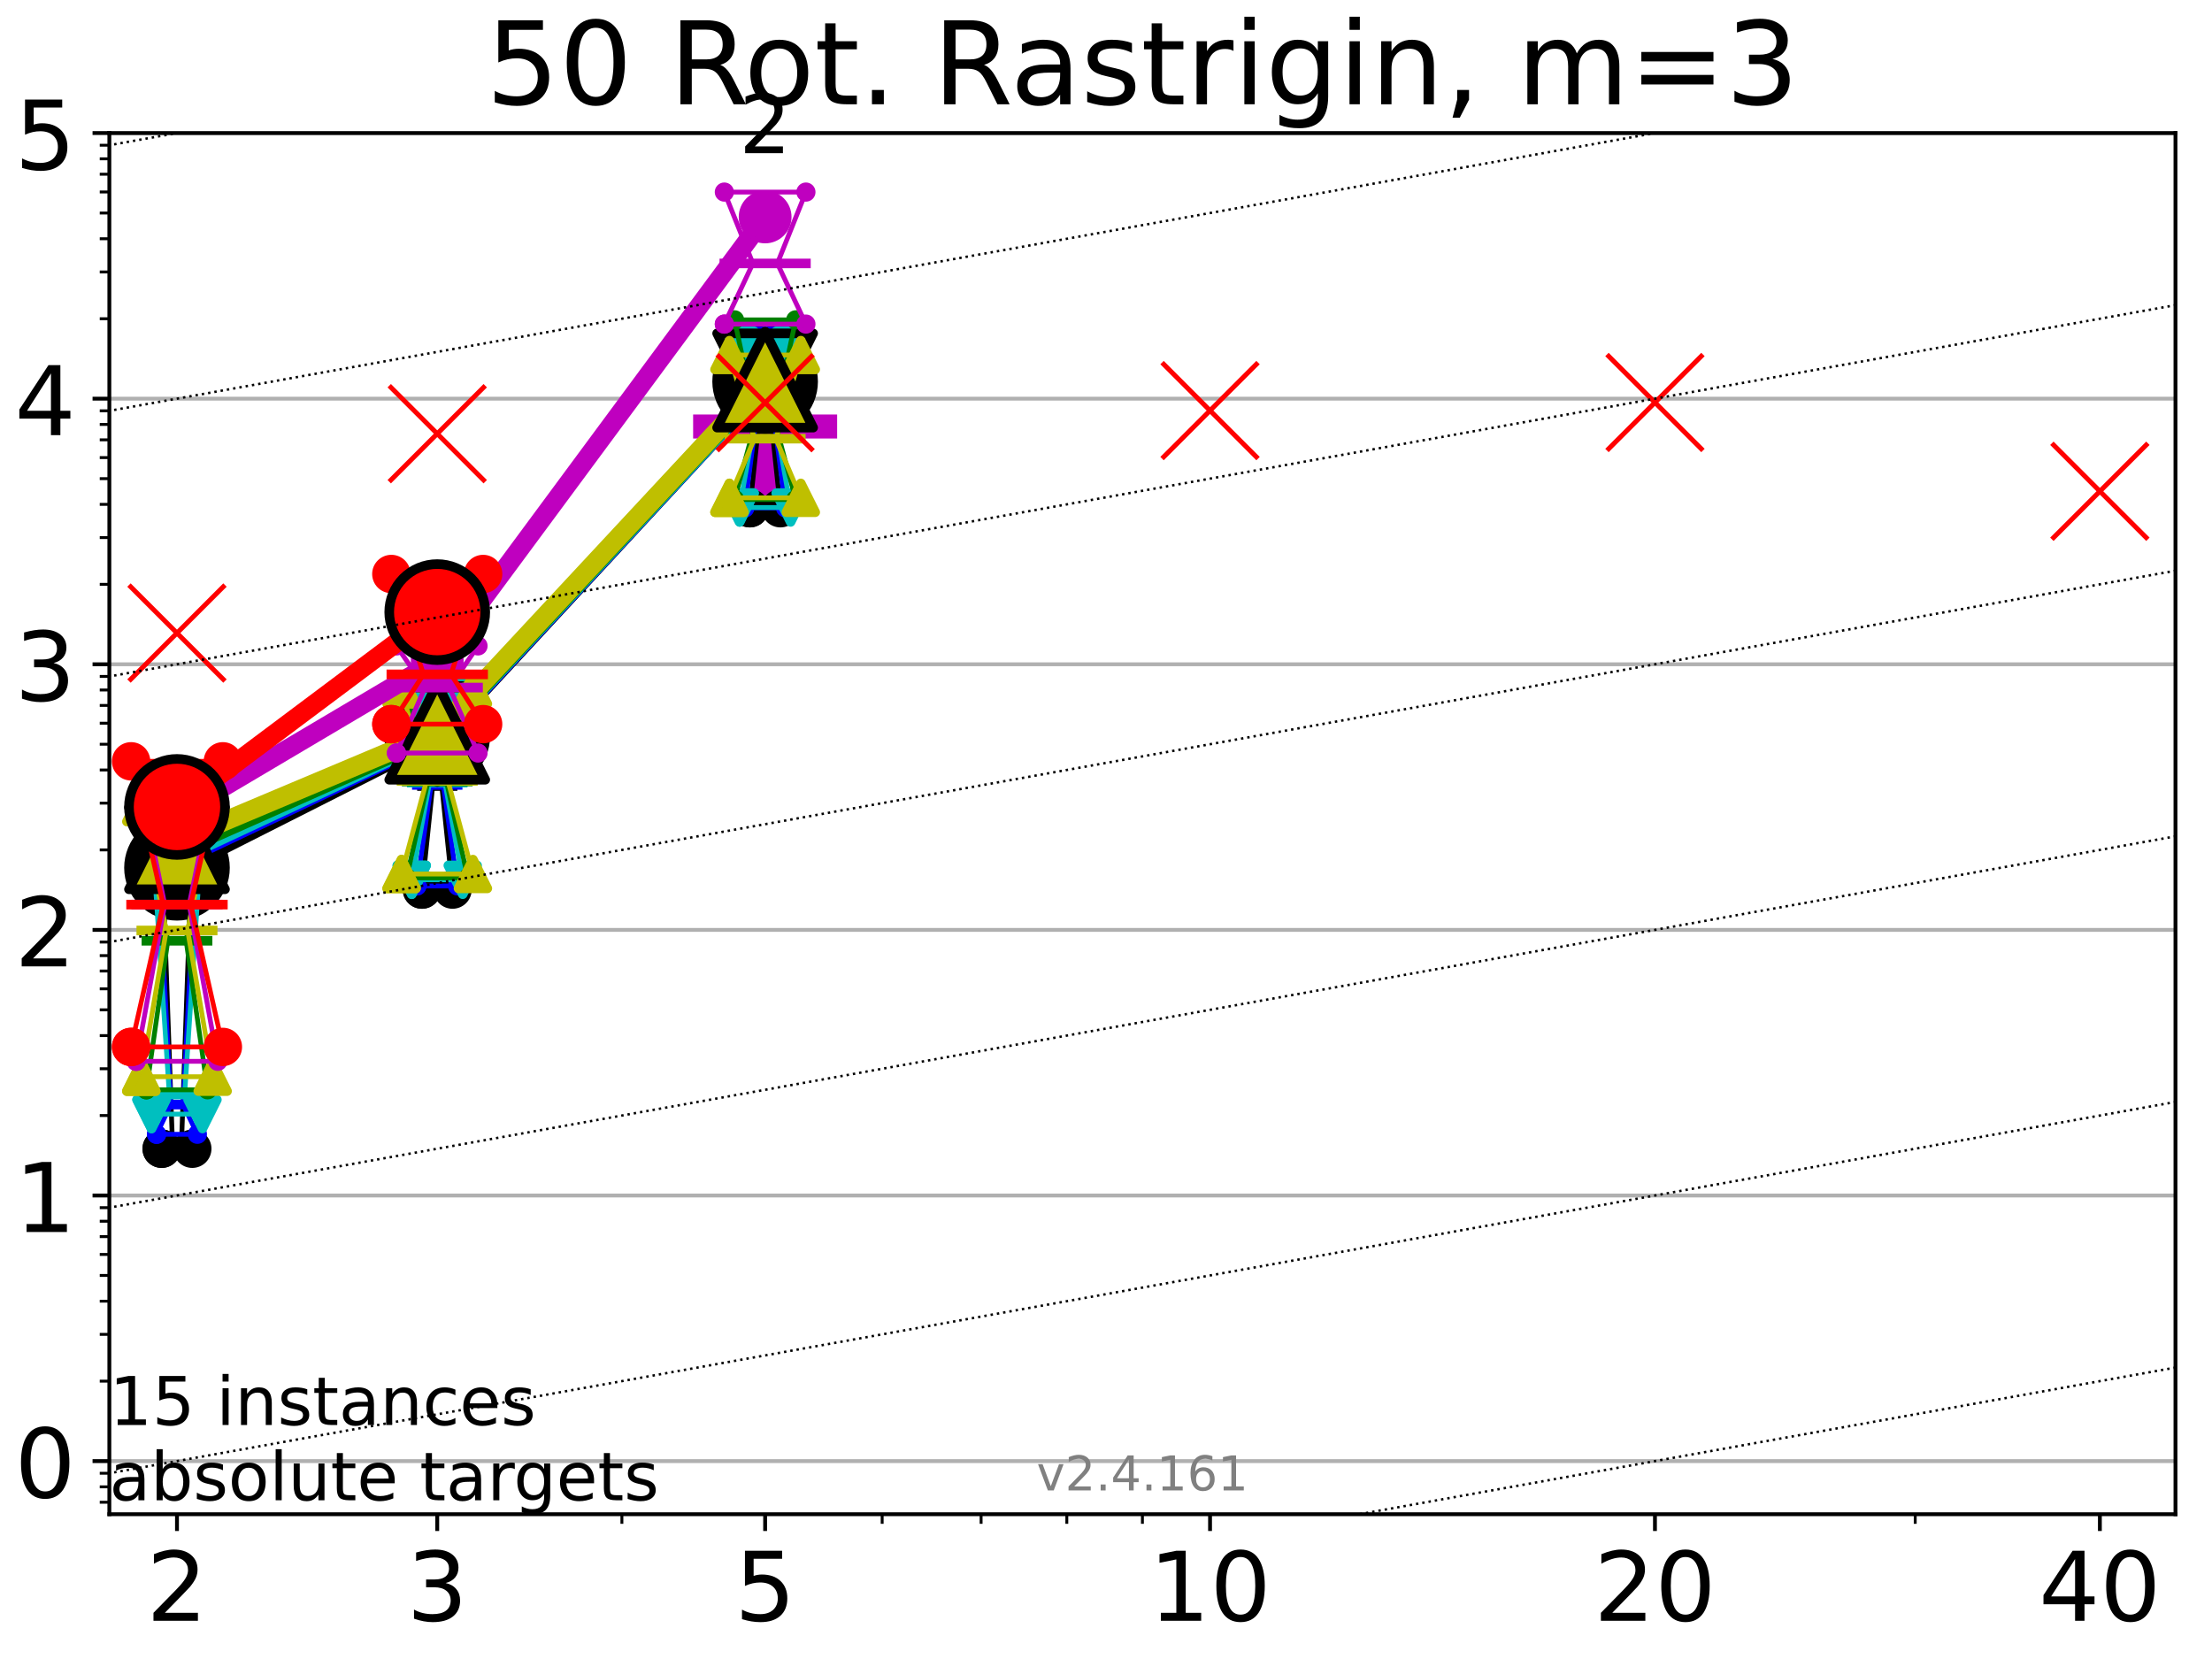 <?xml version="1.0" encoding="utf-8" standalone="no"?>
<!DOCTYPE svg PUBLIC "-//W3C//DTD SVG 1.1//EN"
  "http://www.w3.org/Graphics/SVG/1.1/DTD/svg11.dtd">
<!-- Created with matplotlib (https://matplotlib.org/) -->
<svg height="345.6pt" version="1.1" viewBox="0 0 460.8 345.6" width="460.8pt" xmlns="http://www.w3.org/2000/svg" xmlns:xlink="http://www.w3.org/1999/xlink">
 <defs>
  <style type="text/css">*{stroke-linecap:butt;stroke-linejoin:round;}</style>
 </defs>
 <g id="figure_1">
  <g id="patch_1">
   <path d="M 0 345.6 
L 460.8 345.6 
L 460.8 0 
L 0 0 
z
" style="fill:#ffffff;"/>
  </g>
  <g id="axes_1">
   <g id="patch_2">
    <path d="M 22.78 315.44 
L 453.192 315.44 
L 453.192 27.72 
L 22.78 27.72 
z
" style="fill:#ffffff;"/>
   </g>
   <g id="line2d_1">
    <defs>
     <path d="M -15 0 
L 15 0 
M 0 15 
L 0 -15 
" id="mf353d4c348" style="stroke:#bf00bf;stroke-width:5;"/>
    </defs>
    <g clip-path="url(#pdcea02e759)">
     <use style="fill:#bf00bf;stroke:#bf00bf;stroke-width:5;" x="159.39" xlink:href="#mf353d4c348" y="88.848"/>
    </g>
   </g>
   <g id="matplotlib.axis_1">
    <g id="xtick_1">
     <g id="line2d_2">
      <defs>
       <path d="M 0 0 
L 0 3.5 
" id="m33e05aeccc" style="stroke:#000000;stroke-width:0.8;"/>
      </defs>
      <g>
       <use style="stroke:#000000;stroke-width:0.8;" x="36.868" xlink:href="#m33e05aeccc" y="315.44"/>
      </g>
     </g>
     <g id="text_1">
      <!-- 2 -->
      <g transform="translate(30.506 337.637)scale(0.2 -0.2)">
       <defs>
        <path d="M 19.188 8.297 
L 53.609 8.297 
L 53.609 0 
L 7.328 0 
L 7.328 8.297 
Q 12.938 14.109 22.625 23.891 
Q 32.328 33.688 34.812 36.531 
Q 39.547 41.844 41.422 45.531 
Q 43.312 49.219 43.312 52.781 
Q 43.312 58.594 39.234 62.25 
Q 35.156 65.922 28.609 65.922 
Q 23.969 65.922 18.812 64.312 
Q 13.672 62.703 7.812 59.422 
L 7.812 69.391 
Q 13.766 71.781 18.938 73 
Q 24.125 74.219 28.422 74.219 
Q 39.75 74.219 46.484 68.547 
Q 53.219 62.891 53.219 53.422 
Q 53.219 48.922 51.531 44.891 
Q 49.859 40.875 45.406 35.406 
Q 44.188 33.984 37.641 27.219 
Q 31.109 20.453 19.188 8.297 
z
" id="DejaVuSans-50"/>
       </defs>
       <use xlink:href="#DejaVuSans-50"/>
      </g>
     </g>
    </g>
    <g id="xtick_2">
     <g id="line2d_3">
      <g>
       <use style="stroke:#000000;stroke-width:0.8;" x="91.085" xlink:href="#m33e05aeccc" y="315.44"/>
      </g>
     </g>
     <g id="text_2">
      <!-- 3 -->
      <g transform="translate(84.723 337.637)scale(0.2 -0.2)">
       <defs>
        <path d="M 40.578 39.312 
Q 47.656 37.797 51.625 33 
Q 55.609 28.219 55.609 21.188 
Q 55.609 10.406 48.188 4.484 
Q 40.766 -1.422 27.094 -1.422 
Q 22.516 -1.422 17.656 -0.516 
Q 12.797 0.391 7.625 2.203 
L 7.625 11.719 
Q 11.719 9.328 16.594 8.109 
Q 21.484 6.891 26.812 6.891 
Q 36.078 6.891 40.938 10.547 
Q 45.797 14.203 45.797 21.188 
Q 45.797 27.641 41.281 31.266 
Q 36.766 34.906 28.719 34.906 
L 20.219 34.906 
L 20.219 43.016 
L 29.109 43.016 
Q 36.375 43.016 40.234 45.922 
Q 44.094 48.828 44.094 54.297 
Q 44.094 59.906 40.109 62.906 
Q 36.141 65.922 28.719 65.922 
Q 24.656 65.922 20.016 65.031 
Q 15.375 64.156 9.812 62.312 
L 9.812 71.094 
Q 15.438 72.656 20.344 73.438 
Q 25.25 74.219 29.594 74.219 
Q 40.828 74.219 47.359 69.109 
Q 53.906 64.016 53.906 55.328 
Q 53.906 49.266 50.438 45.094 
Q 46.969 40.922 40.578 39.312 
z
" id="DejaVuSans-51"/>
       </defs>
       <use xlink:href="#DejaVuSans-51"/>
      </g>
     </g>
    </g>
    <g id="xtick_3">
     <g id="line2d_4">
      <g>
       <use style="stroke:#000000;stroke-width:0.8;" x="159.39" xlink:href="#m33e05aeccc" y="315.44"/>
      </g>
     </g>
     <g id="text_3">
      <!-- 5 -->
      <g transform="translate(153.028 337.637)scale(0.2 -0.2)">
       <defs>
        <path d="M 10.797 72.906 
L 49.516 72.906 
L 49.516 64.594 
L 19.828 64.594 
L 19.828 46.734 
Q 21.969 47.469 24.109 47.828 
Q 26.266 48.188 28.422 48.188 
Q 40.625 48.188 47.75 41.5 
Q 54.891 34.812 54.891 23.391 
Q 54.891 11.625 47.562 5.094 
Q 40.234 -1.422 26.906 -1.422 
Q 22.312 -1.422 17.547 -0.641 
Q 12.797 0.141 7.719 1.703 
L 7.719 11.625 
Q 12.109 9.234 16.797 8.062 
Q 21.484 6.891 26.703 6.891 
Q 35.156 6.891 40.078 11.328 
Q 45.016 15.766 45.016 23.391 
Q 45.016 31 40.078 35.438 
Q 35.156 39.891 26.703 39.891 
Q 22.75 39.891 18.812 39.016 
Q 14.891 38.141 10.797 36.281 
z
" id="DejaVuSans-53"/>
       </defs>
       <use xlink:href="#DejaVuSans-53"/>
      </g>
     </g>
    </g>
    <g id="xtick_4">
     <g id="line2d_5">
      <g>
       <use style="stroke:#000000;stroke-width:0.8;" x="252.074" xlink:href="#m33e05aeccc" y="315.44"/>
      </g>
     </g>
     <g id="text_4">
      <!-- 10 -->
      <g transform="translate(239.349 337.637)scale(0.2 -0.2)">
       <defs>
        <path d="M 12.406 8.297 
L 28.516 8.297 
L 28.516 63.922 
L 10.984 60.406 
L 10.984 69.391 
L 28.422 72.906 
L 38.281 72.906 
L 38.281 8.297 
L 54.391 8.297 
L 54.391 0 
L 12.406 0 
z
" id="DejaVuSans-49"/>
        <path d="M 31.781 66.406 
Q 24.172 66.406 20.328 58.906 
Q 16.5 51.422 16.5 36.375 
Q 16.5 21.391 20.328 13.891 
Q 24.172 6.391 31.781 6.391 
Q 39.453 6.391 43.281 13.891 
Q 47.125 21.391 47.125 36.375 
Q 47.125 51.422 43.281 58.906 
Q 39.453 66.406 31.781 66.406 
z
M 31.781 74.219 
Q 44.047 74.219 50.516 64.516 
Q 56.984 54.828 56.984 36.375 
Q 56.984 17.969 50.516 8.266 
Q 44.047 -1.422 31.781 -1.422 
Q 19.531 -1.422 13.062 8.266 
Q 6.594 17.969 6.594 36.375 
Q 6.594 54.828 13.062 64.516 
Q 19.531 74.219 31.781 74.219 
z
" id="DejaVuSans-48"/>
       </defs>
       <use xlink:href="#DejaVuSans-49"/>
       <use x="63.623" xlink:href="#DejaVuSans-48"/>
      </g>
     </g>
    </g>
    <g id="xtick_5">
     <g id="line2d_6">
      <g>
       <use style="stroke:#000000;stroke-width:0.8;" x="344.758" xlink:href="#m33e05aeccc" y="315.44"/>
      </g>
     </g>
     <g id="text_5">
      <!-- 20 -->
      <g transform="translate(332.033 337.637)scale(0.2 -0.2)">
       <use xlink:href="#DejaVuSans-50"/>
       <use x="63.623" xlink:href="#DejaVuSans-48"/>
      </g>
     </g>
    </g>
    <g id="xtick_6">
     <g id="line2d_7">
      <g>
       <use style="stroke:#000000;stroke-width:0.8;" x="437.443" xlink:href="#m33e05aeccc" y="315.44"/>
      </g>
     </g>
     <g id="text_6">
      <!-- 40 -->
      <g transform="translate(424.718 337.637)scale(0.2 -0.2)">
       <defs>
        <path d="M 37.797 64.312 
L 12.891 25.391 
L 37.797 25.391 
z
M 35.203 72.906 
L 47.609 72.906 
L 47.609 25.391 
L 58.016 25.391 
L 58.016 17.188 
L 47.609 17.188 
L 47.609 0 
L 37.797 0 
L 37.797 17.188 
L 4.891 17.188 
L 4.891 26.703 
z
" id="DejaVuSans-52"/>
       </defs>
       <use xlink:href="#DejaVuSans-52"/>
       <use x="63.623" xlink:href="#DejaVuSans-48"/>
      </g>
     </g>
    </g>
    <g id="xtick_7">
     <g id="line2d_8">
      <defs>
       <path d="M 0 0 
L 0 2 
" id="mf2f6a36d1c" style="stroke:#000000;stroke-width:0.6;"/>
      </defs>
      <g>
       <use style="stroke:#000000;stroke-width:0.6;" x="129.552" xlink:href="#mf2f6a36d1c" y="315.44"/>
      </g>
     </g>
    </g>
    <g id="xtick_8">
     <g id="line2d_9">
      <g>
       <use style="stroke:#000000;stroke-width:0.6;" x="183.769" xlink:href="#mf2f6a36d1c" y="315.44"/>
      </g>
     </g>
    </g>
    <g id="xtick_9">
     <g id="line2d_10">
      <g>
       <use style="stroke:#000000;stroke-width:0.6;" x="204.381" xlink:href="#mf2f6a36d1c" y="315.44"/>
      </g>
     </g>
    </g>
    <g id="xtick_10">
     <g id="line2d_11">
      <g>
       <use style="stroke:#000000;stroke-width:0.6;" x="222.237" xlink:href="#mf2f6a36d1c" y="315.44"/>
      </g>
     </g>
    </g>
    <g id="xtick_11">
     <g id="line2d_12">
      <g>
       <use style="stroke:#000000;stroke-width:0.6;" x="237.986" xlink:href="#mf2f6a36d1c" y="315.44"/>
      </g>
     </g>
    </g>
    <g id="xtick_12">
     <g id="line2d_13">
      <g>
       <use style="stroke:#000000;stroke-width:0.6;" x="398.975" xlink:href="#mf2f6a36d1c" y="315.44"/>
      </g>
     </g>
    </g>
   </g>
   <g id="matplotlib.axis_2">
    <g id="ytick_1">
     <g id="line2d_14">
      <path clip-path="url(#pdcea02e759)" d="M 22.78 304.374 
L 453.192 304.374 
" style="fill:none;stroke:#b0b0b0;stroke-linecap:square;stroke-width:0.8;"/>
     </g>
     <g id="line2d_15">
      <defs>
       <path d="M 0 0 
L -3.5 0 
" id="m256388f6bd" style="stroke:#000000;stroke-width:0.8;"/>
      </defs>
      <g>
       <use style="stroke:#000000;stroke-width:0.8;" x="22.78" xlink:href="#m256388f6bd" y="304.374"/>
      </g>
     </g>
     <g id="text_7">
      <!-- 0 -->
      <g transform="translate(3.055 311.972)scale(0.2 -0.2)">
       <use xlink:href="#DejaVuSans-48"/>
      </g>
     </g>
    </g>
    <g id="ytick_2">
     <g id="line2d_16">
      <path clip-path="url(#pdcea02e759)" d="M 22.78 249.043 
L 453.192 249.043 
" style="fill:none;stroke:#b0b0b0;stroke-linecap:square;stroke-width:0.8;"/>
     </g>
     <g id="line2d_17">
      <g>
       <use style="stroke:#000000;stroke-width:0.8;" x="22.78" xlink:href="#m256388f6bd" y="249.043"/>
      </g>
     </g>
     <g id="text_8">
      <!-- 1 -->
      <g transform="translate(3.055 256.642)scale(0.2 -0.2)">
       <use xlink:href="#DejaVuSans-49"/>
      </g>
     </g>
    </g>
    <g id="ytick_3">
     <g id="line2d_18">
      <path clip-path="url(#pdcea02e759)" d="M 22.78 193.712 
L 453.192 193.712 
" style="fill:none;stroke:#b0b0b0;stroke-linecap:square;stroke-width:0.8;"/>
     </g>
     <g id="line2d_19">
      <g>
       <use style="stroke:#000000;stroke-width:0.8;" x="22.78" xlink:href="#m256388f6bd" y="193.712"/>
      </g>
     </g>
     <g id="text_9">
      <!-- 2 -->
      <g transform="translate(3.055 201.311)scale(0.2 -0.2)">
       <use xlink:href="#DejaVuSans-50"/>
      </g>
     </g>
    </g>
    <g id="ytick_4">
     <g id="line2d_20">
      <path clip-path="url(#pdcea02e759)" d="M 22.78 138.382 
L 453.192 138.382 
" style="fill:none;stroke:#b0b0b0;stroke-linecap:square;stroke-width:0.8;"/>
     </g>
     <g id="line2d_21">
      <g>
       <use style="stroke:#000000;stroke-width:0.8;" x="22.78" xlink:href="#m256388f6bd" y="138.382"/>
      </g>
     </g>
     <g id="text_10">
      <!-- 3 -->
      <g transform="translate(3.055 145.98)scale(0.2 -0.2)">
       <use xlink:href="#DejaVuSans-51"/>
      </g>
     </g>
    </g>
    <g id="ytick_5">
     <g id="line2d_22">
      <path clip-path="url(#pdcea02e759)" d="M 22.78 83.051 
L 453.192 83.051 
" style="fill:none;stroke:#b0b0b0;stroke-linecap:square;stroke-width:0.8;"/>
     </g>
     <g id="line2d_23">
      <g>
       <use style="stroke:#000000;stroke-width:0.8;" x="22.78" xlink:href="#m256388f6bd" y="83.051"/>
      </g>
     </g>
     <g id="text_11">
      <!-- 4 -->
      <g transform="translate(3.055 90.649)scale(0.2 -0.2)">
       <use xlink:href="#DejaVuSans-52"/>
      </g>
     </g>
    </g>
    <g id="ytick_6">
     <g id="line2d_24">
      <path clip-path="url(#pdcea02e759)" d="M 22.78 27.72 
L 453.192 27.72 
" style="fill:none;stroke:#b0b0b0;stroke-linecap:square;stroke-width:0.8;"/>
     </g>
     <g id="line2d_25">
      <g>
       <use style="stroke:#000000;stroke-width:0.8;" x="22.78" xlink:href="#m256388f6bd" y="27.72"/>
      </g>
     </g>
     <g id="text_12">
      <!-- 5 -->
      <g transform="translate(3.055 35.318)scale(0.2 -0.2)">
       <use xlink:href="#DejaVuSans-53"/>
      </g>
     </g>
    </g>
    <g id="ytick_7">
     <g id="line2d_26">
      <defs>
       <path d="M 0 0 
L -2 0 
" id="me110f3d8e4" style="stroke:#000000;stroke-width:0.6;"/>
      </defs>
      <g>
       <use style="stroke:#000000;stroke-width:0.6;" x="22.78" xlink:href="#me110f3d8e4" y="312.945"/>
      </g>
     </g>
    </g>
    <g id="ytick_8">
     <g id="line2d_27">
      <g>
       <use style="stroke:#000000;stroke-width:0.6;" x="22.78" xlink:href="#me110f3d8e4" y="309.736"/>
      </g>
     </g>
    </g>
    <g id="ytick_9">
     <g id="line2d_28">
      <g>
       <use style="stroke:#000000;stroke-width:0.6;" x="22.78" xlink:href="#me110f3d8e4" y="306.906"/>
      </g>
     </g>
    </g>
    <g id="ytick_10">
     <g id="line2d_29">
      <g>
       <use style="stroke:#000000;stroke-width:0.6;" x="22.78" xlink:href="#me110f3d8e4" y="287.718"/>
      </g>
     </g>
    </g>
    <g id="ytick_11">
     <g id="line2d_30">
      <g>
       <use style="stroke:#000000;stroke-width:0.6;" x="22.78" xlink:href="#me110f3d8e4" y="277.974"/>
      </g>
     </g>
    </g>
    <g id="ytick_12">
     <g id="line2d_31">
      <g>
       <use style="stroke:#000000;stroke-width:0.6;" x="22.78" xlink:href="#me110f3d8e4" y="271.061"/>
      </g>
     </g>
    </g>
    <g id="ytick_13">
     <g id="line2d_32">
      <g>
       <use style="stroke:#000000;stroke-width:0.6;" x="22.78" xlink:href="#me110f3d8e4" y="265.699"/>
      </g>
     </g>
    </g>
    <g id="ytick_14">
     <g id="line2d_33">
      <g>
       <use style="stroke:#000000;stroke-width:0.6;" x="22.78" xlink:href="#me110f3d8e4" y="261.318"/>
      </g>
     </g>
    </g>
    <g id="ytick_15">
     <g id="line2d_34">
      <g>
       <use style="stroke:#000000;stroke-width:0.6;" x="22.78" xlink:href="#me110f3d8e4" y="257.614"/>
      </g>
     </g>
    </g>
    <g id="ytick_16">
     <g id="line2d_35">
      <g>
       <use style="stroke:#000000;stroke-width:0.6;" x="22.78" xlink:href="#me110f3d8e4" y="254.405"/>
      </g>
     </g>
    </g>
    <g id="ytick_17">
     <g id="line2d_36">
      <g>
       <use style="stroke:#000000;stroke-width:0.6;" x="22.78" xlink:href="#me110f3d8e4" y="251.575"/>
      </g>
     </g>
    </g>
    <g id="ytick_18">
     <g id="line2d_37">
      <g>
       <use style="stroke:#000000;stroke-width:0.6;" x="22.78" xlink:href="#me110f3d8e4" y="232.387"/>
      </g>
     </g>
    </g>
    <g id="ytick_19">
     <g id="line2d_38">
      <g>
       <use style="stroke:#000000;stroke-width:0.6;" x="22.78" xlink:href="#me110f3d8e4" y="222.644"/>
      </g>
     </g>
    </g>
    <g id="ytick_20">
     <g id="line2d_39">
      <g>
       <use style="stroke:#000000;stroke-width:0.6;" x="22.78" xlink:href="#me110f3d8e4" y="215.731"/>
      </g>
     </g>
    </g>
    <g id="ytick_21">
     <g id="line2d_40">
      <g>
       <use style="stroke:#000000;stroke-width:0.6;" x="22.78" xlink:href="#me110f3d8e4" y="210.369"/>
      </g>
     </g>
    </g>
    <g id="ytick_22">
     <g id="line2d_41">
      <g>
       <use style="stroke:#000000;stroke-width:0.6;" x="22.78" xlink:href="#me110f3d8e4" y="205.987"/>
      </g>
     </g>
    </g>
    <g id="ytick_23">
     <g id="line2d_42">
      <g>
       <use style="stroke:#000000;stroke-width:0.6;" x="22.78" xlink:href="#me110f3d8e4" y="202.283"/>
      </g>
     </g>
    </g>
    <g id="ytick_24">
     <g id="line2d_43">
      <g>
       <use style="stroke:#000000;stroke-width:0.6;" x="22.78" xlink:href="#me110f3d8e4" y="199.074"/>
      </g>
     </g>
    </g>
    <g id="ytick_25">
     <g id="line2d_44">
      <g>
       <use style="stroke:#000000;stroke-width:0.6;" x="22.78" xlink:href="#me110f3d8e4" y="196.244"/>
      </g>
     </g>
    </g>
    <g id="ytick_26">
     <g id="line2d_45">
      <g>
       <use style="stroke:#000000;stroke-width:0.6;" x="22.78" xlink:href="#me110f3d8e4" y="177.056"/>
      </g>
     </g>
    </g>
    <g id="ytick_27">
     <g id="line2d_46">
      <g>
       <use style="stroke:#000000;stroke-width:0.6;" x="22.78" xlink:href="#me110f3d8e4" y="167.313"/>
      </g>
     </g>
    </g>
    <g id="ytick_28">
     <g id="line2d_47">
      <g>
       <use style="stroke:#000000;stroke-width:0.6;" x="22.78" xlink:href="#me110f3d8e4" y="160.4"/>
      </g>
     </g>
    </g>
    <g id="ytick_29">
     <g id="line2d_48">
      <g>
       <use style="stroke:#000000;stroke-width:0.6;" x="22.78" xlink:href="#me110f3d8e4" y="155.038"/>
      </g>
     </g>
    </g>
    <g id="ytick_30">
     <g id="line2d_49">
      <g>
       <use style="stroke:#000000;stroke-width:0.6;" x="22.78" xlink:href="#me110f3d8e4" y="150.657"/>
      </g>
     </g>
    </g>
    <g id="ytick_31">
     <g id="line2d_50">
      <g>
       <use style="stroke:#000000;stroke-width:0.6;" x="22.78" xlink:href="#me110f3d8e4" y="146.952"/>
      </g>
     </g>
    </g>
    <g id="ytick_32">
     <g id="line2d_51">
      <g>
       <use style="stroke:#000000;stroke-width:0.6;" x="22.78" xlink:href="#me110f3d8e4" y="143.744"/>
      </g>
     </g>
    </g>
    <g id="ytick_33">
     <g id="line2d_52">
      <g>
       <use style="stroke:#000000;stroke-width:0.6;" x="22.78" xlink:href="#me110f3d8e4" y="140.913"/>
      </g>
     </g>
    </g>
    <g id="ytick_34">
     <g id="line2d_53">
      <g>
       <use style="stroke:#000000;stroke-width:0.6;" x="22.78" xlink:href="#me110f3d8e4" y="121.725"/>
      </g>
     </g>
    </g>
    <g id="ytick_35">
     <g id="line2d_54">
      <g>
       <use style="stroke:#000000;stroke-width:0.6;" x="22.78" xlink:href="#me110f3d8e4" y="111.982"/>
      </g>
     </g>
    </g>
    <g id="ytick_36">
     <g id="line2d_55">
      <g>
       <use style="stroke:#000000;stroke-width:0.6;" x="22.78" xlink:href="#me110f3d8e4" y="105.069"/>
      </g>
     </g>
    </g>
    <g id="ytick_37">
     <g id="line2d_56">
      <g>
       <use style="stroke:#000000;stroke-width:0.6;" x="22.78" xlink:href="#me110f3d8e4" y="99.707"/>
      </g>
     </g>
    </g>
    <g id="ytick_38">
     <g id="line2d_57">
      <g>
       <use style="stroke:#000000;stroke-width:0.6;" x="22.78" xlink:href="#me110f3d8e4" y="95.326"/>
      </g>
     </g>
    </g>
    <g id="ytick_39">
     <g id="line2d_58">
      <g>
       <use style="stroke:#000000;stroke-width:0.6;" x="22.78" xlink:href="#me110f3d8e4" y="91.622"/>
      </g>
     </g>
    </g>
    <g id="ytick_40">
     <g id="line2d_59">
      <g>
       <use style="stroke:#000000;stroke-width:0.6;" x="22.78" xlink:href="#me110f3d8e4" y="88.413"/>
      </g>
     </g>
    </g>
    <g id="ytick_41">
     <g id="line2d_60">
      <g>
       <use style="stroke:#000000;stroke-width:0.6;" x="22.78" xlink:href="#me110f3d8e4" y="85.583"/>
      </g>
     </g>
    </g>
    <g id="ytick_42">
     <g id="line2d_61">
      <g>
       <use style="stroke:#000000;stroke-width:0.6;" x="22.78" xlink:href="#me110f3d8e4" y="66.395"/>
      </g>
     </g>
    </g>
    <g id="ytick_43">
     <g id="line2d_62">
      <g>
       <use style="stroke:#000000;stroke-width:0.6;" x="22.78" xlink:href="#me110f3d8e4" y="56.651"/>
      </g>
     </g>
    </g>
    <g id="ytick_44">
     <g id="line2d_63">
      <g>
       <use style="stroke:#000000;stroke-width:0.6;" x="22.78" xlink:href="#me110f3d8e4" y="49.738"/>
      </g>
     </g>
    </g>
    <g id="ytick_45">
     <g id="line2d_64">
      <g>
       <use style="stroke:#000000;stroke-width:0.6;" x="22.78" xlink:href="#me110f3d8e4" y="44.376"/>
      </g>
     </g>
    </g>
    <g id="ytick_46">
     <g id="line2d_65">
      <g>
       <use style="stroke:#000000;stroke-width:0.6;" x="22.78" xlink:href="#me110f3d8e4" y="39.995"/>
      </g>
     </g>
    </g>
    <g id="ytick_47">
     <g id="line2d_66">
      <g>
       <use style="stroke:#000000;stroke-width:0.6;" x="22.78" xlink:href="#me110f3d8e4" y="36.291"/>
      </g>
     </g>
    </g>
    <g id="ytick_48">
     <g id="line2d_67">
      <g>
       <use style="stroke:#000000;stroke-width:0.6;" x="22.78" xlink:href="#me110f3d8e4" y="33.082"/>
      </g>
     </g>
    </g>
    <g id="ytick_49">
     <g id="line2d_68">
      <g>
       <use style="stroke:#000000;stroke-width:0.6;" x="22.78" xlink:href="#me110f3d8e4" y="30.252"/>
      </g>
     </g>
    </g>
   </g>
   <g id="line2d_69">
    <path clip-path="url(#pdcea02e759)" d="M 33.682 239.3 
L 35.912 237.749 
L 33.682 175.388 
L 40.054 175.388 
L 37.824 237.749 
L 40.054 239.3 
L 33.682 239.3 
" style="fill:none;stroke:#000000;stroke-linecap:square;"/>
   </g>
   <g id="line2d_70">
    <path clip-path="url(#pdcea02e759)" d="M 33.682 239.3 
L 40.054 239.3 
L 40.054 175.388 
L 33.682 175.388 
L 33.682 239.3 
" style="fill:none;"/>
    <defs>
     <path d="M 0 3 
C 0.796 3 1.559 2.684 2.121 2.121 
C 2.684 1.559 3 0.796 3 0 
C 3 -0.796 2.684 -1.559 2.121 -2.121 
C 1.559 -2.684 0.796 -3 0 -3 
C -0.796 -3 -1.559 -2.684 -2.121 -2.121 
C -2.684 -1.559 -3 -0.796 -3 0 
C -3 0.796 -2.684 1.559 -2.121 2.121 
C -1.559 2.684 -0.796 3 0 3 
z
" id="m989cfb3d72" style="stroke:#000000;stroke-width:2;"/>
    </defs>
    <g clip-path="url(#pdcea02e759)">
     <use style="stroke:#000000;stroke-width:2;" x="33.682" xlink:href="#m989cfb3d72" y="239.3"/>
     <use style="stroke:#000000;stroke-width:2;" x="40.054" xlink:href="#m989cfb3d72" y="239.3"/>
     <use style="stroke:#000000;stroke-width:2;" x="40.054" xlink:href="#m989cfb3d72" y="175.388"/>
     <use style="stroke:#000000;stroke-width:2;" x="33.682" xlink:href="#m989cfb3d72" y="175.388"/>
     <use style="stroke:#000000;stroke-width:2;" x="33.682" xlink:href="#m989cfb3d72" y="239.3"/>
    </g>
   </g>
   <g id="line2d_71">
    <path clip-path="url(#pdcea02e759)" d="M 33.682 237.749 
L 40.054 237.749 
" style="fill:none;stroke:#000000;stroke-linecap:square;stroke-width:2;"/>
   </g>
   <g id="line2d_72">
    <path clip-path="url(#pdcea02e759)" d="M 87.899 185.314 
L 90.129 163.746 
L 87.899 144.216 
L 94.271 144.216 
L 92.041 163.746 
L 94.271 185.314 
L 87.899 185.314 
" style="fill:none;stroke:#000000;stroke-linecap:square;"/>
   </g>
   <g id="line2d_73">
    <path clip-path="url(#pdcea02e759)" d="M 87.899 185.314 
L 94.271 185.314 
L 94.271 144.216 
L 87.899 144.216 
L 87.899 185.314 
" style="fill:none;"/>
    <g clip-path="url(#pdcea02e759)">
     <use style="stroke:#000000;stroke-width:2;" x="87.899" xlink:href="#m989cfb3d72" y="185.314"/>
     <use style="stroke:#000000;stroke-width:2;" x="94.271" xlink:href="#m989cfb3d72" y="185.314"/>
     <use style="stroke:#000000;stroke-width:2;" x="94.271" xlink:href="#m989cfb3d72" y="144.216"/>
     <use style="stroke:#000000;stroke-width:2;" x="87.899" xlink:href="#m989cfb3d72" y="144.216"/>
     <use style="stroke:#000000;stroke-width:2;" x="87.899" xlink:href="#m989cfb3d72" y="185.314"/>
    </g>
   </g>
   <g id="line2d_74">
    <path clip-path="url(#pdcea02e759)" d="M 87.899 163.746 
L 94.271 163.746 
" style="fill:none;stroke:#000000;stroke-linecap:square;stroke-width:2;"/>
   </g>
   <g id="line2d_75">
    <path clip-path="url(#pdcea02e759)" d="M 156.204 105.871 
L 158.434 84.769 
L 156.204 70.948 
L 162.576 70.948 
L 160.346 84.769 
L 162.576 105.871 
L 156.204 105.871 
" style="fill:none;stroke:#000000;stroke-linecap:square;"/>
   </g>
   <g id="line2d_76">
    <path clip-path="url(#pdcea02e759)" d="M 156.204 105.871 
L 162.576 105.871 
L 162.576 70.948 
L 156.204 70.948 
L 156.204 105.871 
" style="fill:none;"/>
    <g clip-path="url(#pdcea02e759)">
     <use style="stroke:#000000;stroke-width:2;" x="156.204" xlink:href="#m989cfb3d72" y="105.871"/>
     <use style="stroke:#000000;stroke-width:2;" x="162.576" xlink:href="#m989cfb3d72" y="105.871"/>
     <use style="stroke:#000000;stroke-width:2;" x="162.576" xlink:href="#m989cfb3d72" y="70.948"/>
     <use style="stroke:#000000;stroke-width:2;" x="156.204" xlink:href="#m989cfb3d72" y="70.948"/>
     <use style="stroke:#000000;stroke-width:2;" x="156.204" xlink:href="#m989cfb3d72" y="105.871"/>
    </g>
   </g>
   <g id="line2d_77">
    <path clip-path="url(#pdcea02e759)" d="M 156.204 84.769 
L 162.576 84.769 
" style="fill:none;stroke:#000000;stroke-linecap:square;stroke-width:2;"/>
   </g>
   <g id="line2d_78">
    <path clip-path="url(#pdcea02e759)" d="M 36.868 180.774 
L 91.085 153.355 
" style="fill:none;stroke:#000000;stroke-linecap:square;stroke-width:4;"/>
   </g>
   <g id="line2d_79">
    <path clip-path="url(#pdcea02e759)" d="M 91.085 153.355 
L 159.39 79.487 
" style="fill:none;stroke:#000000;stroke-linecap:square;stroke-width:4;"/>
   </g>
   <g id="line2d_80">
    <path clip-path="url(#pdcea02e759)" d="M 36.868 180.774 
L 91.085 153.355 
L 159.39 79.487 
" style="fill:none;"/>
    <defs>
     <path d="M 0 10 
C 2.652 10 5.196 8.946 7.071 7.071 
C 8.946 5.196 10 2.652 10 0 
C 10 -2.652 8.946 -5.196 7.071 -7.071 
C 5.196 -8.946 2.652 -10 0 -10 
C -2.652 -10 -5.196 -8.946 -7.071 -7.071 
C -8.946 -5.196 -10 -2.652 -10 0 
C -10 2.652 -8.946 5.196 -7.071 7.071 
C -5.196 8.946 -2.652 10 0 10 
z
" id="mc81c33234a" style="stroke:#000000;stroke-width:2;"/>
    </defs>
    <g clip-path="url(#pdcea02e759)">
     <use style="stroke:#000000;stroke-width:2;" x="36.868" xlink:href="#mc81c33234a" y="180.774"/>
     <use style="stroke:#000000;stroke-width:2;" x="91.085" xlink:href="#mc81c33234a" y="153.355"/>
     <use style="stroke:#000000;stroke-width:2;" x="159.39" xlink:href="#mc81c33234a" y="79.487"/>
    </g>
   </g>
   <g id="line2d_81">
    <path clip-path="url(#pdcea02e759)" d="M 32.62 236.292 
L 35.594 230.097 
L 32.62 173.232 
L 41.116 173.232 
L 38.143 230.097 
L 41.116 236.292 
L 32.62 236.292 
" style="fill:none;stroke:#0000ff;stroke-linecap:square;"/>
   </g>
   <g id="line2d_82">
    <path clip-path="url(#pdcea02e759)" d="M 32.62 236.292 
L 41.116 236.292 
L 41.116 173.232 
L 32.62 173.232 
L 32.62 236.292 
" style="fill:none;"/>
    <defs>
     <path d="M 0 1.5 
C 0.398 1.5 0.779 1.342 1.061 1.061 
C 1.342 0.779 1.5 0.398 1.5 0 
C 1.5 -0.398 1.342 -0.779 1.061 -1.061 
C 0.779 -1.342 0.398 -1.5 0 -1.5 
C -0.398 -1.5 -0.779 -1.342 -1.061 -1.061 
C -1.342 -0.779 -1.5 -0.398 -1.5 0 
C -1.5 0.398 -1.342 0.779 -1.061 1.061 
C -0.779 1.342 -0.398 1.5 0 1.5 
z
" id="mdf3b872c87" style="stroke:#0000ff;"/>
    </defs>
    <g clip-path="url(#pdcea02e759)">
     <use style="fill:#0000ff;stroke:#0000ff;" x="32.62" xlink:href="#mdf3b872c87" y="236.292"/>
     <use style="fill:#0000ff;stroke:#0000ff;" x="41.116" xlink:href="#mdf3b872c87" y="236.292"/>
     <use style="fill:#0000ff;stroke:#0000ff;" x="41.116" xlink:href="#mdf3b872c87" y="173.232"/>
     <use style="fill:#0000ff;stroke:#0000ff;" x="32.62" xlink:href="#mdf3b872c87" y="173.232"/>
     <use style="fill:#0000ff;stroke:#0000ff;" x="32.62" xlink:href="#mdf3b872c87" y="236.292"/>
    </g>
   </g>
   <g id="line2d_83">
    <path clip-path="url(#pdcea02e759)" d="M 32.62 230.097 
L 41.116 230.097 
" style="fill:none;stroke:#0000ff;stroke-linecap:square;stroke-width:2;"/>
   </g>
   <g id="line2d_84">
    <path clip-path="url(#pdcea02e759)" d="M 86.837 184.564 
L 89.811 163.517 
L 86.837 144.079 
L 95.333 144.079 
L 92.359 163.517 
L 95.333 184.564 
L 86.837 184.564 
" style="fill:none;stroke:#0000ff;stroke-linecap:square;"/>
   </g>
   <g id="line2d_85">
    <path clip-path="url(#pdcea02e759)" d="M 86.837 184.564 
L 95.333 184.564 
L 95.333 144.079 
L 86.837 144.079 
L 86.837 184.564 
" style="fill:none;"/>
    <g clip-path="url(#pdcea02e759)">
     <use style="fill:#0000ff;stroke:#0000ff;" x="86.837" xlink:href="#mdf3b872c87" y="184.564"/>
     <use style="fill:#0000ff;stroke:#0000ff;" x="95.333" xlink:href="#mdf3b872c87" y="184.564"/>
     <use style="fill:#0000ff;stroke:#0000ff;" x="95.333" xlink:href="#mdf3b872c87" y="144.079"/>
     <use style="fill:#0000ff;stroke:#0000ff;" x="86.837" xlink:href="#mdf3b872c87" y="144.079"/>
     <use style="fill:#0000ff;stroke:#0000ff;" x="86.837" xlink:href="#mdf3b872c87" y="184.564"/>
    </g>
   </g>
   <g id="line2d_86">
    <path clip-path="url(#pdcea02e759)" d="M 86.837 163.517 
L 95.333 163.517 
" style="fill:none;stroke:#0000ff;stroke-linecap:square;stroke-width:2;"/>
   </g>
   <g id="line2d_87">
    <path clip-path="url(#pdcea02e759)" d="M 155.142 105.808 
L 158.116 82.727 
L 155.142 68.554 
L 163.638 68.554 
L 160.665 82.727 
L 163.638 105.808 
L 155.142 105.808 
" style="fill:none;stroke:#0000ff;stroke-linecap:square;"/>
   </g>
   <g id="line2d_88">
    <path clip-path="url(#pdcea02e759)" d="M 155.142 105.808 
L 163.638 105.808 
L 163.638 68.554 
L 155.142 68.554 
L 155.142 105.808 
" style="fill:none;"/>
    <g clip-path="url(#pdcea02e759)">
     <use style="fill:#0000ff;stroke:#0000ff;" x="155.142" xlink:href="#mdf3b872c87" y="105.808"/>
     <use style="fill:#0000ff;stroke:#0000ff;" x="163.638" xlink:href="#mdf3b872c87" y="105.808"/>
     <use style="fill:#0000ff;stroke:#0000ff;" x="163.638" xlink:href="#mdf3b872c87" y="68.554"/>
     <use style="fill:#0000ff;stroke:#0000ff;" x="155.142" xlink:href="#mdf3b872c87" y="68.554"/>
     <use style="fill:#0000ff;stroke:#0000ff;" x="155.142" xlink:href="#mdf3b872c87" y="105.808"/>
    </g>
   </g>
   <g id="line2d_89">
    <path clip-path="url(#pdcea02e759)" d="M 155.142 82.727 
L 163.638 82.727 
" style="fill:none;stroke:#0000ff;stroke-linecap:square;stroke-width:2;"/>
   </g>
   <g id="line2d_90">
    <path clip-path="url(#pdcea02e759)" d="M 36.868 178.947 
L 91.085 153.147 
" style="fill:none;stroke:#0000ff;stroke-linecap:square;stroke-width:4;"/>
   </g>
   <g id="line2d_91">
    <path clip-path="url(#pdcea02e759)" d="M 91.085 153.147 
L 159.39 79.472 
" style="fill:none;stroke:#0000ff;stroke-linecap:square;stroke-width:4;"/>
   </g>
   <g id="line2d_92">
    <path clip-path="url(#pdcea02e759)" d="M 36.868 178.947 
L 91.085 153.147 
L 159.39 79.472 
" style="fill:none;"/>
    <defs>
     <path d="M 0 5 
C 1.326 5 2.598 4.473 3.536 3.536 
C 4.473 2.598 5 1.326 5 0 
C 5 -1.326 4.473 -2.598 3.536 -3.536 
C 2.598 -4.473 1.326 -5 0 -5 
C -1.326 -5 -2.598 -4.473 -3.536 -3.536 
C -4.473 -2.598 -5 -1.326 -5 0 
C -5 1.326 -4.473 2.598 -3.536 3.536 
C -2.598 4.473 -1.326 5 0 5 
z
" id="m8ce43dc5fe" style="stroke:#0000ff;"/>
    </defs>
    <g clip-path="url(#pdcea02e759)">
     <use style="fill:#0000ff;stroke:#0000ff;" x="36.868" xlink:href="#m8ce43dc5fe" y="178.947"/>
     <use style="fill:#0000ff;stroke:#0000ff;" x="91.085" xlink:href="#m8ce43dc5fe" y="153.147"/>
     <use style="fill:#0000ff;stroke:#0000ff;" x="159.39" xlink:href="#m8ce43dc5fe" y="79.472"/>
    </g>
   </g>
   <g id="line2d_93">
    <path clip-path="url(#pdcea02e759)" d="M 31.558 232.088 
L 35.275 228.006 
L 31.558 171.887 
L 42.178 171.887 
L 38.461 228.006 
L 42.178 232.088 
L 31.558 232.088 
" style="fill:none;stroke:#00bfbf;stroke-linecap:square;"/>
   </g>
   <g id="line2d_94">
    <path clip-path="url(#pdcea02e759)" d="M 31.558 232.088 
L 42.178 232.088 
L 42.178 171.887 
L 31.558 171.887 
L 31.558 232.088 
" style="fill:none;"/>
    <defs>
     <path d="M -0 3 
L 3 -3 
L -3 -3 
z
" id="m3958a6db97" style="stroke:#00bfbf;stroke-linejoin:miter;stroke-width:2;"/>
    </defs>
    <g clip-path="url(#pdcea02e759)">
     <use style="fill:#00bfbf;stroke:#00bfbf;stroke-linejoin:miter;stroke-width:2;" x="31.558" xlink:href="#m3958a6db97" y="232.088"/>
     <use style="fill:#00bfbf;stroke:#00bfbf;stroke-linejoin:miter;stroke-width:2;" x="42.178" xlink:href="#m3958a6db97" y="232.088"/>
     <use style="fill:#00bfbf;stroke:#00bfbf;stroke-linejoin:miter;stroke-width:2;" x="42.178" xlink:href="#m3958a6db97" y="171.887"/>
     <use style="fill:#00bfbf;stroke:#00bfbf;stroke-linejoin:miter;stroke-width:2;" x="31.558" xlink:href="#m3958a6db97" y="171.887"/>
     <use style="fill:#00bfbf;stroke:#00bfbf;stroke-linejoin:miter;stroke-width:2;" x="31.558" xlink:href="#m3958a6db97" y="232.088"/>
    </g>
   </g>
   <g id="line2d_95">
    <path clip-path="url(#pdcea02e759)" d="M 31.558 228.006 
L 42.178 228.006 
" style="fill:none;stroke:#00bfbf;stroke-linecap:square;stroke-width:2;"/>
   </g>
   <g id="line2d_96">
    <path clip-path="url(#pdcea02e759)" d="M 85.775 183.285 
L 89.492 163.021 
L 85.775 143.927 
L 96.395 143.927 
L 92.678 163.021 
L 96.395 183.285 
L 85.775 183.285 
" style="fill:none;stroke:#00bfbf;stroke-linecap:square;"/>
   </g>
   <g id="line2d_97">
    <path clip-path="url(#pdcea02e759)" d="M 85.775 183.285 
L 96.395 183.285 
L 96.395 143.927 
L 85.775 143.927 
L 85.775 183.285 
" style="fill:none;"/>
    <g clip-path="url(#pdcea02e759)">
     <use style="fill:#00bfbf;stroke:#00bfbf;stroke-linejoin:miter;stroke-width:2;" x="85.775" xlink:href="#m3958a6db97" y="183.285"/>
     <use style="fill:#00bfbf;stroke:#00bfbf;stroke-linejoin:miter;stroke-width:2;" x="96.395" xlink:href="#m3958a6db97" y="183.285"/>
     <use style="fill:#00bfbf;stroke:#00bfbf;stroke-linejoin:miter;stroke-width:2;" x="96.395" xlink:href="#m3958a6db97" y="143.927"/>
     <use style="fill:#00bfbf;stroke:#00bfbf;stroke-linejoin:miter;stroke-width:2;" x="85.775" xlink:href="#m3958a6db97" y="143.927"/>
     <use style="fill:#00bfbf;stroke:#00bfbf;stroke-linejoin:miter;stroke-width:2;" x="85.775" xlink:href="#m3958a6db97" y="183.285"/>
    </g>
   </g>
   <g id="line2d_98">
    <path clip-path="url(#pdcea02e759)" d="M 85.775 163.021 
L 96.395 163.021 
" style="fill:none;stroke:#00bfbf;stroke-linecap:square;stroke-width:2;"/>
   </g>
   <g id="line2d_99">
    <path clip-path="url(#pdcea02e759)" d="M 154.08 105.724 
L 157.797 84.744 
L 154.08 72.026 
L 164.7 72.026 
L 160.983 84.744 
L 164.7 105.724 
L 154.08 105.724 
" style="fill:none;stroke:#00bfbf;stroke-linecap:square;"/>
   </g>
   <g id="line2d_100">
    <path clip-path="url(#pdcea02e759)" d="M 154.08 105.724 
L 164.7 105.724 
L 164.7 72.026 
L 154.08 72.026 
L 154.08 105.724 
" style="fill:none;"/>
    <g clip-path="url(#pdcea02e759)">
     <use style="fill:#00bfbf;stroke:#00bfbf;stroke-linejoin:miter;stroke-width:2;" x="154.08" xlink:href="#m3958a6db97" y="105.724"/>
     <use style="fill:#00bfbf;stroke:#00bfbf;stroke-linejoin:miter;stroke-width:2;" x="164.7" xlink:href="#m3958a6db97" y="105.724"/>
     <use style="fill:#00bfbf;stroke:#00bfbf;stroke-linejoin:miter;stroke-width:2;" x="164.7" xlink:href="#m3958a6db97" y="72.026"/>
     <use style="fill:#00bfbf;stroke:#00bfbf;stroke-linejoin:miter;stroke-width:2;" x="154.08" xlink:href="#m3958a6db97" y="72.026"/>
     <use style="fill:#00bfbf;stroke:#00bfbf;stroke-linejoin:miter;stroke-width:2;" x="154.08" xlink:href="#m3958a6db97" y="105.724"/>
    </g>
   </g>
   <g id="line2d_101">
    <path clip-path="url(#pdcea02e759)" d="M 154.08 84.744 
L 164.7 84.744 
" style="fill:none;stroke:#00bfbf;stroke-linecap:square;stroke-width:2;"/>
   </g>
   <g id="line2d_102">
    <path clip-path="url(#pdcea02e759)" d="M 36.868 178.213 
L 91.085 152.899 
" style="fill:none;stroke:#00bfbf;stroke-linecap:square;stroke-width:4;"/>
   </g>
   <g id="line2d_103">
    <path clip-path="url(#pdcea02e759)" d="M 91.085 152.899 
L 159.39 79.448 
" style="fill:none;stroke:#00bfbf;stroke-linecap:square;stroke-width:4;"/>
   </g>
   <g id="line2d_104">
    <path clip-path="url(#pdcea02e759)" d="M 36.868 178.213 
L 91.085 152.899 
L 159.39 79.448 
" style="fill:none;"/>
    <defs>
     <path d="M -0 10 
L 10 -10 
L -10 -10 
z
" id="m56082b1323" style="stroke:#000000;stroke-linejoin:miter;stroke-width:2;"/>
    </defs>
    <g clip-path="url(#pdcea02e759)">
     <use style="fill:#00bfbf;stroke:#000000;stroke-linejoin:miter;stroke-width:2;" x="36.868" xlink:href="#m56082b1323" y="178.213"/>
     <use style="fill:#00bfbf;stroke:#000000;stroke-linejoin:miter;stroke-width:2;" x="91.085" xlink:href="#m56082b1323" y="152.899"/>
     <use style="fill:#00bfbf;stroke:#000000;stroke-linejoin:miter;stroke-width:2;" x="159.39" xlink:href="#m56082b1323" y="79.448"/>
    </g>
   </g>
   <g id="line2d_105">
    <path clip-path="url(#pdcea02e759)" d="M 30.496 227.025 
L 34.957 195.979 
L 30.496 170.636 
L 43.24 170.636 
L 38.78 195.979 
L 43.24 227.025 
L 30.496 227.025 
" style="fill:none;stroke:#008000;stroke-linecap:square;"/>
   </g>
   <g id="line2d_106">
    <path clip-path="url(#pdcea02e759)" d="M 30.496 227.025 
L 43.24 227.025 
L 43.24 170.636 
L 30.496 170.636 
L 30.496 227.025 
" style="fill:none;"/>
    <defs>
     <path d="M 0 1.5 
C 0.398 1.5 0.779 1.342 1.061 1.061 
C 1.342 0.779 1.5 0.398 1.5 0 
C 1.5 -0.398 1.342 -0.779 1.061 -1.061 
C 0.779 -1.342 0.398 -1.5 0 -1.5 
C -0.398 -1.5 -0.779 -1.342 -1.061 -1.061 
C -1.342 -0.779 -1.5 -0.398 -1.5 0 
C -1.5 0.398 -1.342 0.779 -1.061 1.061 
C -0.779 1.342 -0.398 1.5 0 1.5 
z
" id="mcd36b94a3d" style="stroke:#008000;"/>
    </defs>
    <g clip-path="url(#pdcea02e759)">
     <use style="fill:#008000;stroke:#008000;" x="30.496" xlink:href="#mcd36b94a3d" y="227.025"/>
     <use style="fill:#008000;stroke:#008000;" x="43.24" xlink:href="#mcd36b94a3d" y="227.025"/>
     <use style="fill:#008000;stroke:#008000;" x="43.24" xlink:href="#mcd36b94a3d" y="170.636"/>
     <use style="fill:#008000;stroke:#008000;" x="30.496" xlink:href="#mcd36b94a3d" y="170.636"/>
     <use style="fill:#008000;stroke:#008000;" x="30.496" xlink:href="#mcd36b94a3d" y="227.025"/>
    </g>
   </g>
   <g id="line2d_107">
    <path clip-path="url(#pdcea02e759)" d="M 30.496 195.979 
L 43.24 195.979 
" style="fill:none;stroke:#008000;stroke-linecap:square;stroke-width:2;"/>
   </g>
   <g id="line2d_108">
    <path clip-path="url(#pdcea02e759)" d="M 84.713 182.873 
L 89.173 162.799 
L 84.713 143.796 
L 97.457 143.796 
L 92.997 162.799 
L 97.457 182.873 
L 84.713 182.873 
" style="fill:none;stroke:#008000;stroke-linecap:square;"/>
   </g>
   <g id="line2d_109">
    <path clip-path="url(#pdcea02e759)" d="M 84.713 182.873 
L 97.457 182.873 
L 97.457 143.796 
L 84.713 143.796 
L 84.713 182.873 
" style="fill:none;"/>
    <g clip-path="url(#pdcea02e759)">
     <use style="fill:#008000;stroke:#008000;" x="84.713" xlink:href="#mcd36b94a3d" y="182.873"/>
     <use style="fill:#008000;stroke:#008000;" x="97.457" xlink:href="#mcd36b94a3d" y="182.873"/>
     <use style="fill:#008000;stroke:#008000;" x="97.457" xlink:href="#mcd36b94a3d" y="143.796"/>
     <use style="fill:#008000;stroke:#008000;" x="84.713" xlink:href="#mcd36b94a3d" y="143.796"/>
     <use style="fill:#008000;stroke:#008000;" x="84.713" xlink:href="#mcd36b94a3d" y="182.873"/>
    </g>
   </g>
   <g id="line2d_110">
    <path clip-path="url(#pdcea02e759)" d="M 84.713 162.799 
L 97.457 162.799 
" style="fill:none;stroke:#008000;stroke-linecap:square;stroke-width:2;"/>
   </g>
   <g id="line2d_111">
    <path clip-path="url(#pdcea02e759)" d="M 153.018 104.057 
L 157.478 87.546 
L 153.018 66.628 
L 165.762 66.628 
L 161.302 87.546 
L 165.762 104.057 
L 153.018 104.057 
" style="fill:none;stroke:#008000;stroke-linecap:square;"/>
   </g>
   <g id="line2d_112">
    <path clip-path="url(#pdcea02e759)" d="M 153.018 104.057 
L 165.762 104.057 
L 165.762 66.628 
L 153.018 66.628 
L 153.018 104.057 
" style="fill:none;"/>
    <g clip-path="url(#pdcea02e759)">
     <use style="fill:#008000;stroke:#008000;" x="153.018" xlink:href="#mcd36b94a3d" y="104.057"/>
     <use style="fill:#008000;stroke:#008000;" x="165.762" xlink:href="#mcd36b94a3d" y="104.057"/>
     <use style="fill:#008000;stroke:#008000;" x="165.762" xlink:href="#mcd36b94a3d" y="66.628"/>
     <use style="fill:#008000;stroke:#008000;" x="153.018" xlink:href="#mcd36b94a3d" y="66.628"/>
     <use style="fill:#008000;stroke:#008000;" x="153.018" xlink:href="#mcd36b94a3d" y="104.057"/>
    </g>
   </g>
   <g id="line2d_113">
    <path clip-path="url(#pdcea02e759)" d="M 153.018 87.546 
L 165.762 87.546 
" style="fill:none;stroke:#008000;stroke-linecap:square;stroke-width:2;"/>
   </g>
   <g id="line2d_114">
    <path clip-path="url(#pdcea02e759)" d="M 36.868 176.873 
L 91.085 152.716 
" style="fill:none;stroke:#008000;stroke-linecap:square;stroke-width:4;"/>
   </g>
   <g id="line2d_115">
    <path clip-path="url(#pdcea02e759)" d="M 91.085 152.716 
L 159.39 79.196 
" style="fill:none;stroke:#008000;stroke-linecap:square;stroke-width:4;"/>
   </g>
   <g id="line2d_116">
    <path clip-path="url(#pdcea02e759)" d="M 36.868 176.873 
L 91.085 152.716 
L 159.39 79.196 
" style="fill:none;"/>
    <defs>
     <path d="M 0 5 
C 1.326 5 2.598 4.473 3.536 3.536 
C 4.473 2.598 5 1.326 5 0 
C 5 -1.326 4.473 -2.598 3.536 -3.536 
C 2.598 -4.473 1.326 -5 0 -5 
C -1.326 -5 -2.598 -4.473 -3.536 -3.536 
C -4.473 -2.598 -5 -1.326 -5 0 
C -5 1.326 -4.473 2.598 -3.536 3.536 
C -2.598 4.473 -1.326 5 0 5 
z
" id="m1b370d1821" style="stroke:#008000;"/>
    </defs>
    <g clip-path="url(#pdcea02e759)">
     <use style="fill:#008000;stroke:#008000;" x="36.868" xlink:href="#m1b370d1821" y="176.873"/>
     <use style="fill:#008000;stroke:#008000;" x="91.085" xlink:href="#m1b370d1821" y="152.716"/>
     <use style="fill:#008000;stroke:#008000;" x="159.39" xlink:href="#m1b370d1821" y="79.196"/>
    </g>
   </g>
   <g id="line2d_117">
    <path clip-path="url(#pdcea02e759)" d="M 29.434 224.301 
L 34.638 193.833 
L 29.434 168.148 
L 44.303 168.148 
L 39.099 193.833 
L 44.303 224.301 
L 29.434 224.301 
" style="fill:none;stroke:#bfbf00;stroke-linecap:square;"/>
   </g>
   <g id="line2d_118">
    <path clip-path="url(#pdcea02e759)" d="M 29.434 224.301 
L 44.303 224.301 
L 44.303 168.148 
L 29.434 168.148 
L 29.434 224.301 
" style="fill:none;"/>
    <defs>
     <path d="M 0 -3 
L -3 3 
L 3 3 
z
" id="m5175763b1a" style="stroke:#bfbf00;stroke-linejoin:miter;stroke-width:2;"/>
    </defs>
    <g clip-path="url(#pdcea02e759)">
     <use style="fill:#bfbf00;stroke:#bfbf00;stroke-linejoin:miter;stroke-width:2;" x="29.434" xlink:href="#m5175763b1a" y="224.301"/>
     <use style="fill:#bfbf00;stroke:#bfbf00;stroke-linejoin:miter;stroke-width:2;" x="44.303" xlink:href="#m5175763b1a" y="224.301"/>
     <use style="fill:#bfbf00;stroke:#bfbf00;stroke-linejoin:miter;stroke-width:2;" x="44.303" xlink:href="#m5175763b1a" y="168.148"/>
     <use style="fill:#bfbf00;stroke:#bfbf00;stroke-linejoin:miter;stroke-width:2;" x="29.434" xlink:href="#m5175763b1a" y="168.148"/>
     <use style="fill:#bfbf00;stroke:#bfbf00;stroke-linejoin:miter;stroke-width:2;" x="29.434" xlink:href="#m5175763b1a" y="224.301"/>
    </g>
   </g>
   <g id="line2d_119">
    <path clip-path="url(#pdcea02e759)" d="M 29.434 193.833 
L 44.303 193.833 
" style="fill:none;stroke:#bfbf00;stroke-linecap:square;stroke-width:2;"/>
   </g>
   <g id="line2d_120">
    <path clip-path="url(#pdcea02e759)" d="M 83.651 182.07 
L 88.855 162.666 
L 83.651 143.626 
L 98.519 143.626 
L 93.315 162.666 
L 98.519 182.07 
L 83.651 182.07 
" style="fill:none;stroke:#bfbf00;stroke-linecap:square;"/>
   </g>
   <g id="line2d_121">
    <path clip-path="url(#pdcea02e759)" d="M 83.651 182.07 
L 98.519 182.07 
L 98.519 143.626 
L 83.651 143.626 
L 83.651 182.07 
" style="fill:none;"/>
    <g clip-path="url(#pdcea02e759)">
     <use style="fill:#bfbf00;stroke:#bfbf00;stroke-linejoin:miter;stroke-width:2;" x="83.651" xlink:href="#m5175763b1a" y="182.07"/>
     <use style="fill:#bfbf00;stroke:#bfbf00;stroke-linejoin:miter;stroke-width:2;" x="98.519" xlink:href="#m5175763b1a" y="182.07"/>
     <use style="fill:#bfbf00;stroke:#bfbf00;stroke-linejoin:miter;stroke-width:2;" x="98.519" xlink:href="#m5175763b1a" y="143.626"/>
     <use style="fill:#bfbf00;stroke:#bfbf00;stroke-linejoin:miter;stroke-width:2;" x="83.651" xlink:href="#m5175763b1a" y="143.626"/>
     <use style="fill:#bfbf00;stroke:#bfbf00;stroke-linejoin:miter;stroke-width:2;" x="83.651" xlink:href="#m5175763b1a" y="182.07"/>
    </g>
   </g>
   <g id="line2d_122">
    <path clip-path="url(#pdcea02e759)" d="M 83.651 162.666 
L 98.519 162.666 
" style="fill:none;stroke:#bfbf00;stroke-linecap:square;stroke-width:2;"/>
   </g>
   <g id="line2d_123">
    <path clip-path="url(#pdcea02e759)" d="M 151.956 103.704 
L 157.16 91.387 
L 151.956 73.959 
L 166.824 73.959 
L 161.62 91.387 
L 166.824 103.704 
L 151.956 103.704 
" style="fill:none;stroke:#bfbf00;stroke-linecap:square;"/>
   </g>
   <g id="line2d_124">
    <path clip-path="url(#pdcea02e759)" d="M 151.956 103.704 
L 166.824 103.704 
L 166.824 73.959 
L 151.956 73.959 
L 151.956 103.704 
" style="fill:none;"/>
    <g clip-path="url(#pdcea02e759)">
     <use style="fill:#bfbf00;stroke:#bfbf00;stroke-linejoin:miter;stroke-width:2;" x="151.956" xlink:href="#m5175763b1a" y="103.704"/>
     <use style="fill:#bfbf00;stroke:#bfbf00;stroke-linejoin:miter;stroke-width:2;" x="166.824" xlink:href="#m5175763b1a" y="103.704"/>
     <use style="fill:#bfbf00;stroke:#bfbf00;stroke-linejoin:miter;stroke-width:2;" x="166.824" xlink:href="#m5175763b1a" y="73.959"/>
     <use style="fill:#bfbf00;stroke:#bfbf00;stroke-linejoin:miter;stroke-width:2;" x="151.956" xlink:href="#m5175763b1a" y="73.959"/>
     <use style="fill:#bfbf00;stroke:#bfbf00;stroke-linejoin:miter;stroke-width:2;" x="151.956" xlink:href="#m5175763b1a" y="103.704"/>
    </g>
   </g>
   <g id="line2d_125">
    <path clip-path="url(#pdcea02e759)" d="M 151.956 91.387 
L 166.824 91.387 
" style="fill:none;stroke:#bfbf00;stroke-linecap:square;stroke-width:2;"/>
   </g>
   <g id="line2d_126">
    <path clip-path="url(#pdcea02e759)" d="M 36.868 175.251 
L 91.085 152.429 
" style="fill:none;stroke:#bfbf00;stroke-linecap:square;stroke-width:4;"/>
   </g>
   <g id="line2d_127">
    <path clip-path="url(#pdcea02e759)" d="M 91.085 152.429 
L 159.39 79.076 
" style="fill:none;stroke:#bfbf00;stroke-linecap:square;stroke-width:4;"/>
   </g>
   <g id="line2d_128">
    <path clip-path="url(#pdcea02e759)" d="M 36.868 175.251 
L 91.085 152.429 
L 159.39 79.076 
" style="fill:none;"/>
    <defs>
     <path d="M 0 -10 
L -10 10 
L 10 10 
z
" id="m00d52a9130" style="stroke:#000000;stroke-linejoin:miter;stroke-width:2;"/>
    </defs>
    <g clip-path="url(#pdcea02e759)">
     <use style="fill:#bfbf00;stroke:#000000;stroke-linejoin:miter;stroke-width:2;" x="36.868" xlink:href="#m00d52a9130" y="175.251"/>
     <use style="fill:#bfbf00;stroke:#000000;stroke-linejoin:miter;stroke-width:2;" x="91.085" xlink:href="#m00d52a9130" y="152.429"/>
     <use style="fill:#bfbf00;stroke:#000000;stroke-linejoin:miter;stroke-width:2;" x="159.39" xlink:href="#m00d52a9130" y="79.076"/>
    </g>
   </g>
   <g id="line2d_129">
    <path clip-path="url(#pdcea02e759)" d="M 28.372 221.093 
L 34.319 188.447 
L 28.372 159.443 
L 45.365 159.443 
L 39.417 188.447 
L 45.365 221.093 
L 28.372 221.093 
" style="fill:none;stroke:#bf00bf;stroke-linecap:square;"/>
   </g>
   <g id="line2d_130">
    <path clip-path="url(#pdcea02e759)" d="M 28.372 221.093 
L 45.365 221.093 
L 45.365 159.443 
L 28.372 159.443 
L 28.372 221.093 
" style="fill:none;"/>
    <defs>
     <path d="M 0 1.5 
C 0.398 1.5 0.779 1.342 1.061 1.061 
C 1.342 0.779 1.5 0.398 1.5 0 
C 1.5 -0.398 1.342 -0.779 1.061 -1.061 
C 0.779 -1.342 0.398 -1.5 0 -1.5 
C -0.398 -1.5 -0.779 -1.342 -1.061 -1.061 
C -1.342 -0.779 -1.5 -0.398 -1.5 0 
C -1.5 0.398 -1.342 0.779 -1.061 1.061 
C -0.779 1.342 -0.398 1.5 0 1.5 
z
" id="m7b43b7e16e" style="stroke:#bf00bf;"/>
    </defs>
    <g clip-path="url(#pdcea02e759)">
     <use style="fill:#bf00bf;stroke:#bf00bf;" x="28.372" xlink:href="#m7b43b7e16e" y="221.093"/>
     <use style="fill:#bf00bf;stroke:#bf00bf;" x="45.365" xlink:href="#m7b43b7e16e" y="221.093"/>
     <use style="fill:#bf00bf;stroke:#bf00bf;" x="45.365" xlink:href="#m7b43b7e16e" y="159.443"/>
     <use style="fill:#bf00bf;stroke:#bf00bf;" x="28.372" xlink:href="#m7b43b7e16e" y="159.443"/>
     <use style="fill:#bf00bf;stroke:#bf00bf;" x="28.372" xlink:href="#m7b43b7e16e" y="221.093"/>
    </g>
   </g>
   <g id="line2d_131">
    <path clip-path="url(#pdcea02e759)" d="M 28.372 188.447 
L 45.365 188.447 
" style="fill:none;stroke:#bf00bf;stroke-linecap:square;stroke-width:2;"/>
   </g>
   <g id="line2d_132">
    <path clip-path="url(#pdcea02e759)" d="M 82.589 156.868 
L 88.536 143.238 
L 82.589 134.556 
L 99.581 134.556 
L 93.634 143.238 
L 99.581 156.868 
L 82.589 156.868 
" style="fill:none;stroke:#bf00bf;stroke-linecap:square;"/>
   </g>
   <g id="line2d_133">
    <path clip-path="url(#pdcea02e759)" d="M 82.589 156.868 
L 99.581 156.868 
L 99.581 134.556 
L 82.589 134.556 
L 82.589 156.868 
" style="fill:none;"/>
    <g clip-path="url(#pdcea02e759)">
     <use style="fill:#bf00bf;stroke:#bf00bf;" x="82.589" xlink:href="#m7b43b7e16e" y="156.868"/>
     <use style="fill:#bf00bf;stroke:#bf00bf;" x="99.581" xlink:href="#m7b43b7e16e" y="156.868"/>
     <use style="fill:#bf00bf;stroke:#bf00bf;" x="99.581" xlink:href="#m7b43b7e16e" y="134.556"/>
     <use style="fill:#bf00bf;stroke:#bf00bf;" x="82.589" xlink:href="#m7b43b7e16e" y="134.556"/>
     <use style="fill:#bf00bf;stroke:#bf00bf;" x="82.589" xlink:href="#m7b43b7e16e" y="156.868"/>
    </g>
   </g>
   <g id="line2d_134">
    <path clip-path="url(#pdcea02e759)" d="M 82.589 143.238 
L 99.581 143.238 
" style="fill:none;stroke:#bf00bf;stroke-linecap:square;stroke-width:2;"/>
   </g>
   <g id="line2d_135">
    <path clip-path="url(#pdcea02e759)" d="M 150.894 67.515 
L 156.841 54.877 
L 150.894 40.014 
L 167.886 40.014 
L 161.939 54.877 
L 167.886 67.515 
L 150.894 67.515 
" style="fill:none;stroke:#bf00bf;stroke-linecap:square;"/>
   </g>
   <g id="line2d_136">
    <path clip-path="url(#pdcea02e759)" d="M 150.894 67.515 
L 167.886 67.515 
L 167.886 40.014 
L 150.894 40.014 
L 150.894 67.515 
" style="fill:none;"/>
    <g clip-path="url(#pdcea02e759)">
     <use style="fill:#bf00bf;stroke:#bf00bf;" x="150.894" xlink:href="#m7b43b7e16e" y="67.515"/>
     <use style="fill:#bf00bf;stroke:#bf00bf;" x="167.886" xlink:href="#m7b43b7e16e" y="67.515"/>
     <use style="fill:#bf00bf;stroke:#bf00bf;" x="167.886" xlink:href="#m7b43b7e16e" y="40.014"/>
     <use style="fill:#bf00bf;stroke:#bf00bf;" x="150.894" xlink:href="#m7b43b7e16e" y="40.014"/>
     <use style="fill:#bf00bf;stroke:#bf00bf;" x="150.894" xlink:href="#m7b43b7e16e" y="67.515"/>
    </g>
   </g>
   <g id="line2d_137">
    <path clip-path="url(#pdcea02e759)" d="M 150.894 54.877 
L 167.886 54.877 
" style="fill:none;stroke:#bf00bf;stroke-linecap:square;stroke-width:2;"/>
   </g>
   <g id="line2d_138">
    <path clip-path="url(#pdcea02e759)" d="M 36.868 169.679 
L 91.085 137.576 
" style="fill:none;stroke:#bf00bf;stroke-linecap:square;stroke-width:4;"/>
   </g>
   <g id="line2d_139">
    <path clip-path="url(#pdcea02e759)" d="M 91.085 137.576 
L 159.39 45.194 
" style="fill:none;stroke:#bf00bf;stroke-linecap:square;stroke-width:4;"/>
   </g>
   <g id="line2d_140">
    <path clip-path="url(#pdcea02e759)" d="M 36.868 169.679 
L 91.085 137.576 
L 159.39 45.194 
" style="fill:none;"/>
    <defs>
     <path d="M 0 5 
C 1.326 5 2.598 4.473 3.536 3.536 
C 4.473 2.598 5 1.326 5 0 
C 5 -1.326 4.473 -2.598 3.536 -3.536 
C 2.598 -4.473 1.326 -5 0 -5 
C -1.326 -5 -2.598 -4.473 -3.536 -3.536 
C -4.473 -2.598 -5 -1.326 -5 0 
C -5 1.326 -4.473 2.598 -3.536 3.536 
C -2.598 4.473 -1.326 5 0 5 
z
" id="m8a2bb0674c" style="stroke:#bf00bf;"/>
    </defs>
    <g clip-path="url(#pdcea02e759)">
     <use style="fill:#bf00bf;stroke:#bf00bf;" x="36.868" xlink:href="#m8a2bb0674c" y="169.679"/>
     <use style="fill:#bf00bf;stroke:#bf00bf;" x="91.085" xlink:href="#m8a2bb0674c" y="137.576"/>
     <use style="fill:#bf00bf;stroke:#bf00bf;" x="159.39" xlink:href="#m8a2bb0674c" y="45.194"/>
    </g>
   </g>
   <g id="line2d_141">
    <path clip-path="url(#pdcea02e759)" d="M 27.31 218.096 
L 34.001 188.447 
L 27.31 158.599 
L 46.427 158.599 
L 39.736 188.447 
L 46.427 218.096 
L 27.31 218.096 
" style="fill:none;stroke:#ff0000;stroke-linecap:square;"/>
   </g>
   <g id="line2d_142">
    <path clip-path="url(#pdcea02e759)" d="M 27.31 218.096 
L 46.427 218.096 
L 46.427 158.599 
L 27.31 158.599 
L 27.31 218.096 
" style="fill:none;"/>
    <defs>
     <path d="M 0 3 
C 0.796 3 1.559 2.684 2.121 2.121 
C 2.684 1.559 3 0.796 3 0 
C 3 -0.796 2.684 -1.559 2.121 -2.121 
C 1.559 -2.684 0.796 -3 0 -3 
C -0.796 -3 -1.559 -2.684 -2.121 -2.121 
C -2.684 -1.559 -3 -0.796 -3 0 
C -3 0.796 -2.684 1.559 -2.121 2.121 
C -1.559 2.684 -0.796 3 0 3 
z
" id="medc5acc9bd" style="stroke:#ff0000;stroke-width:2;"/>
    </defs>
    <g clip-path="url(#pdcea02e759)">
     <use style="fill:#ff0000;stroke:#ff0000;stroke-width:2;" x="27.31" xlink:href="#medc5acc9bd" y="218.096"/>
     <use style="fill:#ff0000;stroke:#ff0000;stroke-width:2;" x="46.427" xlink:href="#medc5acc9bd" y="218.096"/>
     <use style="fill:#ff0000;stroke:#ff0000;stroke-width:2;" x="46.427" xlink:href="#medc5acc9bd" y="158.599"/>
     <use style="fill:#ff0000;stroke:#ff0000;stroke-width:2;" x="27.31" xlink:href="#medc5acc9bd" y="158.599"/>
     <use style="fill:#ff0000;stroke:#ff0000;stroke-width:2;" x="27.31" xlink:href="#medc5acc9bd" y="218.096"/>
    </g>
   </g>
   <g id="line2d_143">
    <path clip-path="url(#pdcea02e759)" d="M 27.31 188.447 
L 46.427 188.447 
" style="fill:none;stroke:#ff0000;stroke-linecap:square;stroke-width:2;"/>
   </g>
   <g id="line2d_144">
    <path clip-path="url(#pdcea02e759)" d="M 81.527 150.854 
L 88.218 140.481 
L 81.527 119.577 
L 100.643 119.577 
L 93.953 140.481 
L 100.643 150.854 
L 81.527 150.854 
" style="fill:none;stroke:#ff0000;stroke-linecap:square;"/>
   </g>
   <g id="line2d_145">
    <path clip-path="url(#pdcea02e759)" d="M 81.527 150.854 
L 100.643 150.854 
L 100.643 119.577 
L 81.527 119.577 
L 81.527 150.854 
" style="fill:none;"/>
    <g clip-path="url(#pdcea02e759)">
     <use style="fill:#ff0000;stroke:#ff0000;stroke-width:2;" x="81.527" xlink:href="#medc5acc9bd" y="150.854"/>
     <use style="fill:#ff0000;stroke:#ff0000;stroke-width:2;" x="100.643" xlink:href="#medc5acc9bd" y="150.854"/>
     <use style="fill:#ff0000;stroke:#ff0000;stroke-width:2;" x="100.643" xlink:href="#medc5acc9bd" y="119.577"/>
     <use style="fill:#ff0000;stroke:#ff0000;stroke-width:2;" x="81.527" xlink:href="#medc5acc9bd" y="119.577"/>
     <use style="fill:#ff0000;stroke:#ff0000;stroke-width:2;" x="81.527" xlink:href="#medc5acc9bd" y="150.854"/>
    </g>
   </g>
   <g id="line2d_146">
    <path clip-path="url(#pdcea02e759)" d="M 81.527 140.481 
L 100.643 140.481 
" style="fill:none;stroke:#ff0000;stroke-linecap:square;stroke-width:2;"/>
   </g>
   <g id="line2d_147">
    <path clip-path="url(#pdcea02e759)" d="M 36.868 168.1 
L 91.085 127.512 
" style="fill:none;stroke:#ff0000;stroke-linecap:square;stroke-width:4;"/>
   </g>
   <g id="line2d_148">
    <path clip-path="url(#pdcea02e759)" d="M 36.868 168.1 
L 91.085 127.512 
" style="fill:none;"/>
    <defs>
     <path d="M 0 10 
C 2.652 10 5.196 8.946 7.071 7.071 
C 8.946 5.196 10 2.652 10 0 
C 10 -2.652 8.946 -5.196 7.071 -7.071 
C 5.196 -8.946 2.652 -10 0 -10 
C -2.652 -10 -5.196 -8.946 -7.071 -7.071 
C -8.946 -5.196 -10 -2.652 -10 0 
C -10 2.652 -8.946 5.196 -7.071 7.071 
C -5.196 8.946 -2.652 10 0 10 
z
" id="m7f0be24418" style="stroke:#000000;stroke-width:2;"/>
    </defs>
    <g clip-path="url(#pdcea02e759)">
     <use style="fill:#ff0000;stroke:#000000;stroke-width:2;" x="36.868" xlink:href="#m7f0be24418" y="168.1"/>
     <use style="fill:#ff0000;stroke:#000000;stroke-width:2;" x="91.085" xlink:href="#m7f0be24418" y="127.512"/>
    </g>
   </g>
   <g id="line2d_149"/>
   <g id="line2d_150"/>
   <g id="line2d_151"/>
   <g id="line2d_152"/>
   <g id="line2d_153"/>
   <g id="line2d_154"/>
   <g id="line2d_155"/>
   <g id="line2d_156">
    <defs>
     <path d="M -10 10 
L 10 -10 
M -10 -10 
L 10 10 
" id="m3883a41177" style="stroke:#ff0000;"/>
    </defs>
    <g clip-path="url(#pdcea02e759)">
     <use style="fill:#ff0000;stroke:#ff0000;" x="36.868" xlink:href="#m3883a41177" y="131.875"/>
     <use style="fill:#ff0000;stroke:#ff0000;" x="91.085" xlink:href="#m3883a41177" y="90.352"/>
     <use style="fill:#ff0000;stroke:#ff0000;" x="159.39" xlink:href="#m3883a41177" y="83.896"/>
     <use style="fill:#ff0000;stroke:#ff0000;" x="252.074" xlink:href="#m3883a41177" y="85.532"/>
     <use style="fill:#ff0000;stroke:#ff0000;" x="344.758" xlink:href="#m3883a41177" y="83.845"/>
     <use style="fill:#ff0000;stroke:#ff0000;" x="437.443" xlink:href="#m3883a41177" y="102.343"/>
    </g>
   </g>
   <g id="line2d_157">
    <path clip-path="url(#pdcea02e759)" d="M 109.789 346.6 
L 461.8 283.34 
" style="fill:none;stroke:#000000;stroke-dasharray:0.5,0.825;stroke-dashoffset:0;stroke-width:0.5;"/>
   </g>
   <g id="line2d_158">
    <path clip-path="url(#pdcea02e759)" d="M -1 311.179 
L 461.8 228.01 
" style="fill:none;stroke:#000000;stroke-dasharray:0.5,0.825;stroke-dashoffset:0;stroke-width:0.5;"/>
   </g>
   <g id="line2d_159">
    <path clip-path="url(#pdcea02e759)" d="M -1 255.848 
L 461.8 172.679 
" style="fill:none;stroke:#000000;stroke-dasharray:0.5,0.825;stroke-dashoffset:0;stroke-width:0.5;"/>
   </g>
   <g id="line2d_160">
    <path clip-path="url(#pdcea02e759)" d="M -1 200.518 
L 461.8 117.348 
" style="fill:none;stroke:#000000;stroke-dasharray:0.5,0.825;stroke-dashoffset:0;stroke-width:0.5;"/>
   </g>
   <g id="line2d_161">
    <path clip-path="url(#pdcea02e759)" d="M -1 145.187 
L 461.8 62.017 
" style="fill:none;stroke:#000000;stroke-dasharray:0.5,0.825;stroke-dashoffset:0;stroke-width:0.5;"/>
   </g>
   <g id="line2d_162">
    <path clip-path="url(#pdcea02e759)" d="M -1 89.856 
L 461.8 6.687 
" style="fill:none;stroke:#000000;stroke-dasharray:0.5,0.825;stroke-dashoffset:0;stroke-width:0.5;"/>
   </g>
   <g id="line2d_163">
    <path clip-path="url(#pdcea02e759)" d="M -1 34.525 
L 196.682 -1 
" style="fill:none;stroke:#000000;stroke-dasharray:0.5,0.825;stroke-dashoffset:0;stroke-width:0.5;"/>
   </g>
   <g id="line2d_164">
    <path clip-path="url(#pdcea02e759)" style="fill:none;stroke:#000000;stroke-dasharray:0.5,0.825;stroke-dashoffset:0;stroke-width:0.5;"/>
   </g>
   <g id="line2d_165">
    <path clip-path="url(#pdcea02e759)" style="fill:none;stroke:#000000;stroke-dasharray:0.5,0.825;stroke-dashoffset:0;stroke-width:0.5;"/>
   </g>
   <g id="patch_3">
    <path d="M 22.78 315.44 
L 22.78 27.72 
" style="fill:none;stroke:#000000;stroke-linecap:square;stroke-linejoin:miter;stroke-width:0.8;"/>
   </g>
   <g id="patch_4">
    <path d="M 453.192 315.44 
L 453.192 27.72 
" style="fill:none;stroke:#000000;stroke-linecap:square;stroke-linejoin:miter;stroke-width:0.8;"/>
   </g>
   <g id="patch_5">
    <path d="M 22.78 315.44 
L 453.192 315.44 
" style="fill:none;stroke:#000000;stroke-linecap:square;stroke-linejoin:miter;stroke-width:0.8;"/>
   </g>
   <g id="patch_6">
    <path d="M 22.78 27.72 
L 453.192 27.72 
" style="fill:none;stroke:#000000;stroke-linecap:square;stroke-linejoin:miter;stroke-width:0.8;"/>
   </g>
   <g id="text_13">
    <!-- 2 -->
    <g transform="translate(153.982 31.915)scale(0.17 -0.17)">
     <use xlink:href="#DejaVuSans-50"/>
    </g>
   </g>
   <g id="text_14">
    <!-- 15 instances -->
    <g transform="translate(22.78 296.851)scale(0.14 -0.14)">
     <defs>
      <path id="DejaVuSans-32"/>
      <path d="M 9.422 54.688 
L 18.406 54.688 
L 18.406 0 
L 9.422 0 
z
M 9.422 75.984 
L 18.406 75.984 
L 18.406 64.594 
L 9.422 64.594 
z
" id="DejaVuSans-105"/>
      <path d="M 54.891 33.016 
L 54.891 0 
L 45.906 0 
L 45.906 32.719 
Q 45.906 40.484 42.875 44.328 
Q 39.844 48.188 33.797 48.188 
Q 26.516 48.188 22.312 43.547 
Q 18.109 38.922 18.109 30.906 
L 18.109 0 
L 9.078 0 
L 9.078 54.688 
L 18.109 54.688 
L 18.109 46.188 
Q 21.344 51.125 25.703 53.562 
Q 30.078 56 35.797 56 
Q 45.219 56 50.047 50.172 
Q 54.891 44.344 54.891 33.016 
z
" id="DejaVuSans-110"/>
      <path d="M 44.281 53.078 
L 44.281 44.578 
Q 40.484 46.531 36.375 47.5 
Q 32.281 48.484 27.875 48.484 
Q 21.188 48.484 17.844 46.438 
Q 14.5 44.391 14.5 40.281 
Q 14.5 37.156 16.891 35.375 
Q 19.281 33.594 26.516 31.984 
L 29.594 31.297 
Q 39.156 29.25 43.188 25.516 
Q 47.219 21.781 47.219 15.094 
Q 47.219 7.469 41.188 3.016 
Q 35.156 -1.422 24.609 -1.422 
Q 20.219 -1.422 15.453 -0.562 
Q 10.688 0.297 5.422 2 
L 5.422 11.281 
Q 10.406 8.688 15.234 7.391 
Q 20.062 6.109 24.812 6.109 
Q 31.156 6.109 34.562 8.281 
Q 37.984 10.453 37.984 14.406 
Q 37.984 18.062 35.516 20.016 
Q 33.062 21.969 24.703 23.781 
L 21.578 24.516 
Q 13.234 26.266 9.516 29.906 
Q 5.812 33.547 5.812 39.891 
Q 5.812 47.609 11.281 51.797 
Q 16.75 56 26.812 56 
Q 31.781 56 36.172 55.266 
Q 40.578 54.547 44.281 53.078 
z
" id="DejaVuSans-115"/>
      <path d="M 18.312 70.219 
L 18.312 54.688 
L 36.812 54.688 
L 36.812 47.703 
L 18.312 47.703 
L 18.312 18.016 
Q 18.312 11.328 20.141 9.422 
Q 21.969 7.516 27.594 7.516 
L 36.812 7.516 
L 36.812 0 
L 27.594 0 
Q 17.188 0 13.234 3.875 
Q 9.281 7.766 9.281 18.016 
L 9.281 47.703 
L 2.688 47.703 
L 2.688 54.688 
L 9.281 54.688 
L 9.281 70.219 
z
" id="DejaVuSans-116"/>
      <path d="M 34.281 27.484 
Q 23.391 27.484 19.188 25 
Q 14.984 22.516 14.984 16.5 
Q 14.984 11.719 18.141 8.906 
Q 21.297 6.109 26.703 6.109 
Q 34.188 6.109 38.703 11.406 
Q 43.219 16.703 43.219 25.484 
L 43.219 27.484 
z
M 52.203 31.203 
L 52.203 0 
L 43.219 0 
L 43.219 8.297 
Q 40.141 3.328 35.547 0.953 
Q 30.953 -1.422 24.312 -1.422 
Q 15.922 -1.422 10.953 3.297 
Q 6 8.016 6 15.922 
Q 6 25.141 12.172 29.828 
Q 18.359 34.516 30.609 34.516 
L 43.219 34.516 
L 43.219 35.406 
Q 43.219 41.609 39.141 45 
Q 35.062 48.391 27.688 48.391 
Q 23 48.391 18.547 47.266 
Q 14.109 46.141 10.016 43.891 
L 10.016 52.203 
Q 14.938 54.109 19.578 55.047 
Q 24.219 56 28.609 56 
Q 40.484 56 46.344 49.844 
Q 52.203 43.703 52.203 31.203 
z
" id="DejaVuSans-97"/>
      <path d="M 48.781 52.594 
L 48.781 44.188 
Q 44.969 46.297 41.141 47.344 
Q 37.312 48.391 33.406 48.391 
Q 24.656 48.391 19.812 42.844 
Q 14.984 37.312 14.984 27.297 
Q 14.984 17.281 19.812 11.734 
Q 24.656 6.203 33.406 6.203 
Q 37.312 6.203 41.141 7.25 
Q 44.969 8.297 48.781 10.406 
L 48.781 2.094 
Q 45.016 0.344 40.984 -0.531 
Q 36.969 -1.422 32.422 -1.422 
Q 20.062 -1.422 12.781 6.344 
Q 5.516 14.109 5.516 27.297 
Q 5.516 40.672 12.859 48.328 
Q 20.219 56 33.016 56 
Q 37.156 56 41.109 55.141 
Q 45.062 54.297 48.781 52.594 
z
" id="DejaVuSans-99"/>
      <path d="M 56.203 29.594 
L 56.203 25.203 
L 14.891 25.203 
Q 15.484 15.922 20.484 11.062 
Q 25.484 6.203 34.422 6.203 
Q 39.594 6.203 44.453 7.469 
Q 49.312 8.734 54.109 11.281 
L 54.109 2.781 
Q 49.266 0.734 44.188 -0.344 
Q 39.109 -1.422 33.891 -1.422 
Q 20.797 -1.422 13.156 6.188 
Q 5.516 13.812 5.516 26.812 
Q 5.516 40.234 12.766 48.109 
Q 20.016 56 32.328 56 
Q 43.359 56 49.781 48.891 
Q 56.203 41.797 56.203 29.594 
z
M 47.219 32.234 
Q 47.125 39.594 43.094 43.984 
Q 39.062 48.391 32.422 48.391 
Q 24.906 48.391 20.391 44.141 
Q 15.875 39.891 15.188 32.172 
z
" id="DejaVuSans-101"/>
     </defs>
     <use xlink:href="#DejaVuSans-49"/>
     <use x="63.623" xlink:href="#DejaVuSans-53"/>
     <use x="127.246" xlink:href="#DejaVuSans-32"/>
     <use x="159.033" xlink:href="#DejaVuSans-105"/>
     <use x="186.816" xlink:href="#DejaVuSans-110"/>
     <use x="250.195" xlink:href="#DejaVuSans-115"/>
     <use x="302.295" xlink:href="#DejaVuSans-116"/>
     <use x="341.504" xlink:href="#DejaVuSans-97"/>
     <use x="402.783" xlink:href="#DejaVuSans-110"/>
     <use x="466.162" xlink:href="#DejaVuSans-99"/>
     <use x="521.143" xlink:href="#DejaVuSans-101"/>
     <use x="582.666" xlink:href="#DejaVuSans-115"/>
    </g>
    <!-- absolute targets -->
    <g transform="translate(22.78 312.528)scale(0.14 -0.14)">
     <defs>
      <path d="M 48.688 27.297 
Q 48.688 37.203 44.609 42.844 
Q 40.531 48.484 33.406 48.484 
Q 26.266 48.484 22.188 42.844 
Q 18.109 37.203 18.109 27.297 
Q 18.109 17.391 22.188 11.75 
Q 26.266 6.109 33.406 6.109 
Q 40.531 6.109 44.609 11.75 
Q 48.688 17.391 48.688 27.297 
z
M 18.109 46.391 
Q 20.953 51.266 25.266 53.625 
Q 29.594 56 35.594 56 
Q 45.562 56 51.781 48.094 
Q 58.016 40.188 58.016 27.297 
Q 58.016 14.406 51.781 6.484 
Q 45.562 -1.422 35.594 -1.422 
Q 29.594 -1.422 25.266 0.953 
Q 20.953 3.328 18.109 8.203 
L 18.109 0 
L 9.078 0 
L 9.078 75.984 
L 18.109 75.984 
z
" id="DejaVuSans-98"/>
      <path d="M 30.609 48.391 
Q 23.391 48.391 19.188 42.75 
Q 14.984 37.109 14.984 27.297 
Q 14.984 17.484 19.156 11.844 
Q 23.344 6.203 30.609 6.203 
Q 37.797 6.203 41.984 11.859 
Q 46.188 17.531 46.188 27.297 
Q 46.188 37.016 41.984 42.703 
Q 37.797 48.391 30.609 48.391 
z
M 30.609 56 
Q 42.328 56 49.016 48.375 
Q 55.719 40.766 55.719 27.297 
Q 55.719 13.875 49.016 6.219 
Q 42.328 -1.422 30.609 -1.422 
Q 18.844 -1.422 12.172 6.219 
Q 5.516 13.875 5.516 27.297 
Q 5.516 40.766 12.172 48.375 
Q 18.844 56 30.609 56 
z
" id="DejaVuSans-111"/>
      <path d="M 9.422 75.984 
L 18.406 75.984 
L 18.406 0 
L 9.422 0 
z
" id="DejaVuSans-108"/>
      <path d="M 8.5 21.578 
L 8.5 54.688 
L 17.484 54.688 
L 17.484 21.922 
Q 17.484 14.156 20.5 10.266 
Q 23.531 6.391 29.594 6.391 
Q 36.859 6.391 41.078 11.031 
Q 45.312 15.672 45.312 23.688 
L 45.312 54.688 
L 54.297 54.688 
L 54.297 0 
L 45.312 0 
L 45.312 8.406 
Q 42.047 3.422 37.719 1 
Q 33.406 -1.422 27.688 -1.422 
Q 18.266 -1.422 13.375 4.438 
Q 8.5 10.297 8.5 21.578 
z
M 31.109 56 
z
" id="DejaVuSans-117"/>
      <path d="M 41.109 46.297 
Q 39.594 47.172 37.812 47.578 
Q 36.031 48 33.891 48 
Q 26.266 48 22.188 43.047 
Q 18.109 38.094 18.109 28.812 
L 18.109 0 
L 9.078 0 
L 9.078 54.688 
L 18.109 54.688 
L 18.109 46.188 
Q 20.953 51.172 25.484 53.578 
Q 30.031 56 36.531 56 
Q 37.453 56 38.578 55.875 
Q 39.703 55.766 41.062 55.516 
z
" id="DejaVuSans-114"/>
      <path d="M 45.406 27.984 
Q 45.406 37.75 41.375 43.109 
Q 37.359 48.484 30.078 48.484 
Q 22.859 48.484 18.828 43.109 
Q 14.797 37.75 14.797 27.984 
Q 14.797 18.266 18.828 12.891 
Q 22.859 7.516 30.078 7.516 
Q 37.359 7.516 41.375 12.891 
Q 45.406 18.266 45.406 27.984 
z
M 54.391 6.781 
Q 54.391 -7.172 48.188 -13.984 
Q 42 -20.797 29.203 -20.797 
Q 24.469 -20.797 20.266 -20.094 
Q 16.062 -19.391 12.109 -17.922 
L 12.109 -9.188 
Q 16.062 -11.328 19.922 -12.344 
Q 23.781 -13.375 27.781 -13.375 
Q 36.625 -13.375 41.016 -8.766 
Q 45.406 -4.156 45.406 5.172 
L 45.406 9.625 
Q 42.625 4.781 38.281 2.391 
Q 33.938 0 27.875 0 
Q 17.828 0 11.672 7.656 
Q 5.516 15.328 5.516 27.984 
Q 5.516 40.672 11.672 48.328 
Q 17.828 56 27.875 56 
Q 33.938 56 38.281 53.609 
Q 42.625 51.219 45.406 46.391 
L 45.406 54.688 
L 54.391 54.688 
z
" id="DejaVuSans-103"/>
     </defs>
     <use xlink:href="#DejaVuSans-97"/>
     <use x="61.279" xlink:href="#DejaVuSans-98"/>
     <use x="124.756" xlink:href="#DejaVuSans-115"/>
     <use x="176.855" xlink:href="#DejaVuSans-111"/>
     <use x="238.037" xlink:href="#DejaVuSans-108"/>
     <use x="265.82" xlink:href="#DejaVuSans-117"/>
     <use x="329.199" xlink:href="#DejaVuSans-116"/>
     <use x="368.408" xlink:href="#DejaVuSans-101"/>
     <use x="429.932" xlink:href="#DejaVuSans-32"/>
     <use x="461.719" xlink:href="#DejaVuSans-116"/>
     <use x="500.928" xlink:href="#DejaVuSans-97"/>
     <use x="562.207" xlink:href="#DejaVuSans-114"/>
     <use x="601.57" xlink:href="#DejaVuSans-103"/>
     <use x="665.047" xlink:href="#DejaVuSans-101"/>
     <use x="726.57" xlink:href="#DejaVuSans-116"/>
     <use x="765.779" xlink:href="#DejaVuSans-115"/>
    </g>
   </g>
   <g id="text_15">
    <!-- v2.4.161 -->
    <g style="fill:#808080;" transform="translate(215.942 310.483)scale(0.1 -0.1)">
     <defs>
      <path d="M 2.984 54.688 
L 12.5 54.688 
L 29.594 8.797 
L 46.688 54.688 
L 56.203 54.688 
L 35.688 0 
L 23.484 0 
z
" id="DejaVuSans-118"/>
      <path d="M 10.688 12.406 
L 21 12.406 
L 21 0 
L 10.688 0 
z
" id="DejaVuSans-46"/>
      <path d="M 33.016 40.375 
Q 26.375 40.375 22.484 35.828 
Q 18.609 31.297 18.609 23.391 
Q 18.609 15.531 22.484 10.953 
Q 26.375 6.391 33.016 6.391 
Q 39.656 6.391 43.531 10.953 
Q 47.406 15.531 47.406 23.391 
Q 47.406 31.297 43.531 35.828 
Q 39.656 40.375 33.016 40.375 
z
M 52.594 71.297 
L 52.594 62.312 
Q 48.875 64.062 45.094 64.984 
Q 41.312 65.922 37.594 65.922 
Q 27.828 65.922 22.672 59.328 
Q 17.531 52.734 16.797 39.406 
Q 19.672 43.656 24.016 45.922 
Q 28.375 48.188 33.594 48.188 
Q 44.578 48.188 50.953 41.516 
Q 57.328 34.859 57.328 23.391 
Q 57.328 12.156 50.688 5.359 
Q 44.047 -1.422 33.016 -1.422 
Q 20.359 -1.422 13.672 8.266 
Q 6.984 17.969 6.984 36.375 
Q 6.984 53.656 15.188 63.938 
Q 23.391 74.219 37.203 74.219 
Q 40.922 74.219 44.703 73.484 
Q 48.484 72.75 52.594 71.297 
z
" id="DejaVuSans-54"/>
     </defs>
     <use xlink:href="#DejaVuSans-118"/>
     <use x="59.18" xlink:href="#DejaVuSans-50"/>
     <use x="122.803" xlink:href="#DejaVuSans-46"/>
     <use x="154.59" xlink:href="#DejaVuSans-52"/>
     <use x="218.213" xlink:href="#DejaVuSans-46"/>
     <use x="250" xlink:href="#DejaVuSans-49"/>
     <use x="313.623" xlink:href="#DejaVuSans-54"/>
     <use x="377.246" xlink:href="#DejaVuSans-49"/>
    </g>
   </g>
   <g id="text_16">
    <!-- 50 Rot. Rastrigin, m=3 -->
    <g transform="translate(101.222 21.72)scale(0.24 -0.24)">
     <defs>
      <path d="M 44.391 34.188 
Q 47.562 33.109 50.562 29.594 
Q 53.562 26.078 56.594 19.922 
L 66.609 0 
L 56 0 
L 46.688 18.703 
Q 43.062 26.031 39.672 28.422 
Q 36.281 30.812 30.422 30.812 
L 19.672 30.812 
L 19.672 0 
L 9.812 0 
L 9.812 72.906 
L 32.078 72.906 
Q 44.578 72.906 50.734 67.672 
Q 56.891 62.453 56.891 51.906 
Q 56.891 45.016 53.688 40.469 
Q 50.484 35.938 44.391 34.188 
z
M 19.672 64.797 
L 19.672 38.922 
L 32.078 38.922 
Q 39.203 38.922 42.844 42.219 
Q 46.484 45.516 46.484 51.906 
Q 46.484 58.297 42.844 61.547 
Q 39.203 64.797 32.078 64.797 
z
" id="DejaVuSans-82"/>
      <path d="M 11.719 12.406 
L 22.016 12.406 
L 22.016 4 
L 14.016 -11.625 
L 7.719 -11.625 
L 11.719 4 
z
" id="DejaVuSans-44"/>
      <path d="M 52 44.188 
Q 55.375 50.25 60.062 53.125 
Q 64.75 56 71.094 56 
Q 79.641 56 84.281 50.016 
Q 88.922 44.047 88.922 33.016 
L 88.922 0 
L 79.891 0 
L 79.891 32.719 
Q 79.891 40.578 77.094 44.375 
Q 74.312 48.188 68.609 48.188 
Q 61.625 48.188 57.562 43.547 
Q 53.516 38.922 53.516 30.906 
L 53.516 0 
L 44.484 0 
L 44.484 32.719 
Q 44.484 40.625 41.703 44.406 
Q 38.922 48.188 33.109 48.188 
Q 26.219 48.188 22.156 43.531 
Q 18.109 38.875 18.109 30.906 
L 18.109 0 
L 9.078 0 
L 9.078 54.688 
L 18.109 54.688 
L 18.109 46.188 
Q 21.188 51.219 25.484 53.609 
Q 29.781 56 35.688 56 
Q 41.656 56 45.828 52.969 
Q 50 49.953 52 44.188 
z
" id="DejaVuSans-109"/>
      <path d="M 10.594 45.406 
L 73.188 45.406 
L 73.188 37.203 
L 10.594 37.203 
z
M 10.594 25.484 
L 73.188 25.484 
L 73.188 17.188 
L 10.594 17.188 
z
" id="DejaVuSans-61"/>
     </defs>
     <use xlink:href="#DejaVuSans-53"/>
     <use x="63.623" xlink:href="#DejaVuSans-48"/>
     <use x="127.246" xlink:href="#DejaVuSans-32"/>
     <use x="159.033" xlink:href="#DejaVuSans-82"/>
     <use x="224.016" xlink:href="#DejaVuSans-111"/>
     <use x="285.197" xlink:href="#DejaVuSans-116"/>
     <use x="324.406" xlink:href="#DejaVuSans-46"/>
     <use x="356.193" xlink:href="#DejaVuSans-32"/>
     <use x="387.98" xlink:href="#DejaVuSans-82"/>
     <use x="455.213" xlink:href="#DejaVuSans-97"/>
     <use x="516.492" xlink:href="#DejaVuSans-115"/>
     <use x="568.592" xlink:href="#DejaVuSans-116"/>
     <use x="607.801" xlink:href="#DejaVuSans-114"/>
     <use x="648.914" xlink:href="#DejaVuSans-105"/>
     <use x="676.697" xlink:href="#DejaVuSans-103"/>
     <use x="740.174" xlink:href="#DejaVuSans-105"/>
     <use x="767.957" xlink:href="#DejaVuSans-110"/>
     <use x="831.336" xlink:href="#DejaVuSans-44"/>
     <use x="863.123" xlink:href="#DejaVuSans-32"/>
     <use x="894.91" xlink:href="#DejaVuSans-109"/>
     <use x="992.322" xlink:href="#DejaVuSans-61"/>
     <use x="1076.111" xlink:href="#DejaVuSans-51"/>
    </g>
   </g>
  </g>
 </g>
 <defs>
  <clipPath id="pdcea02e759">
   <rect height="287.72" width="430.412" x="22.78" y="27.72"/>
  </clipPath>
 </defs>
</svg>
